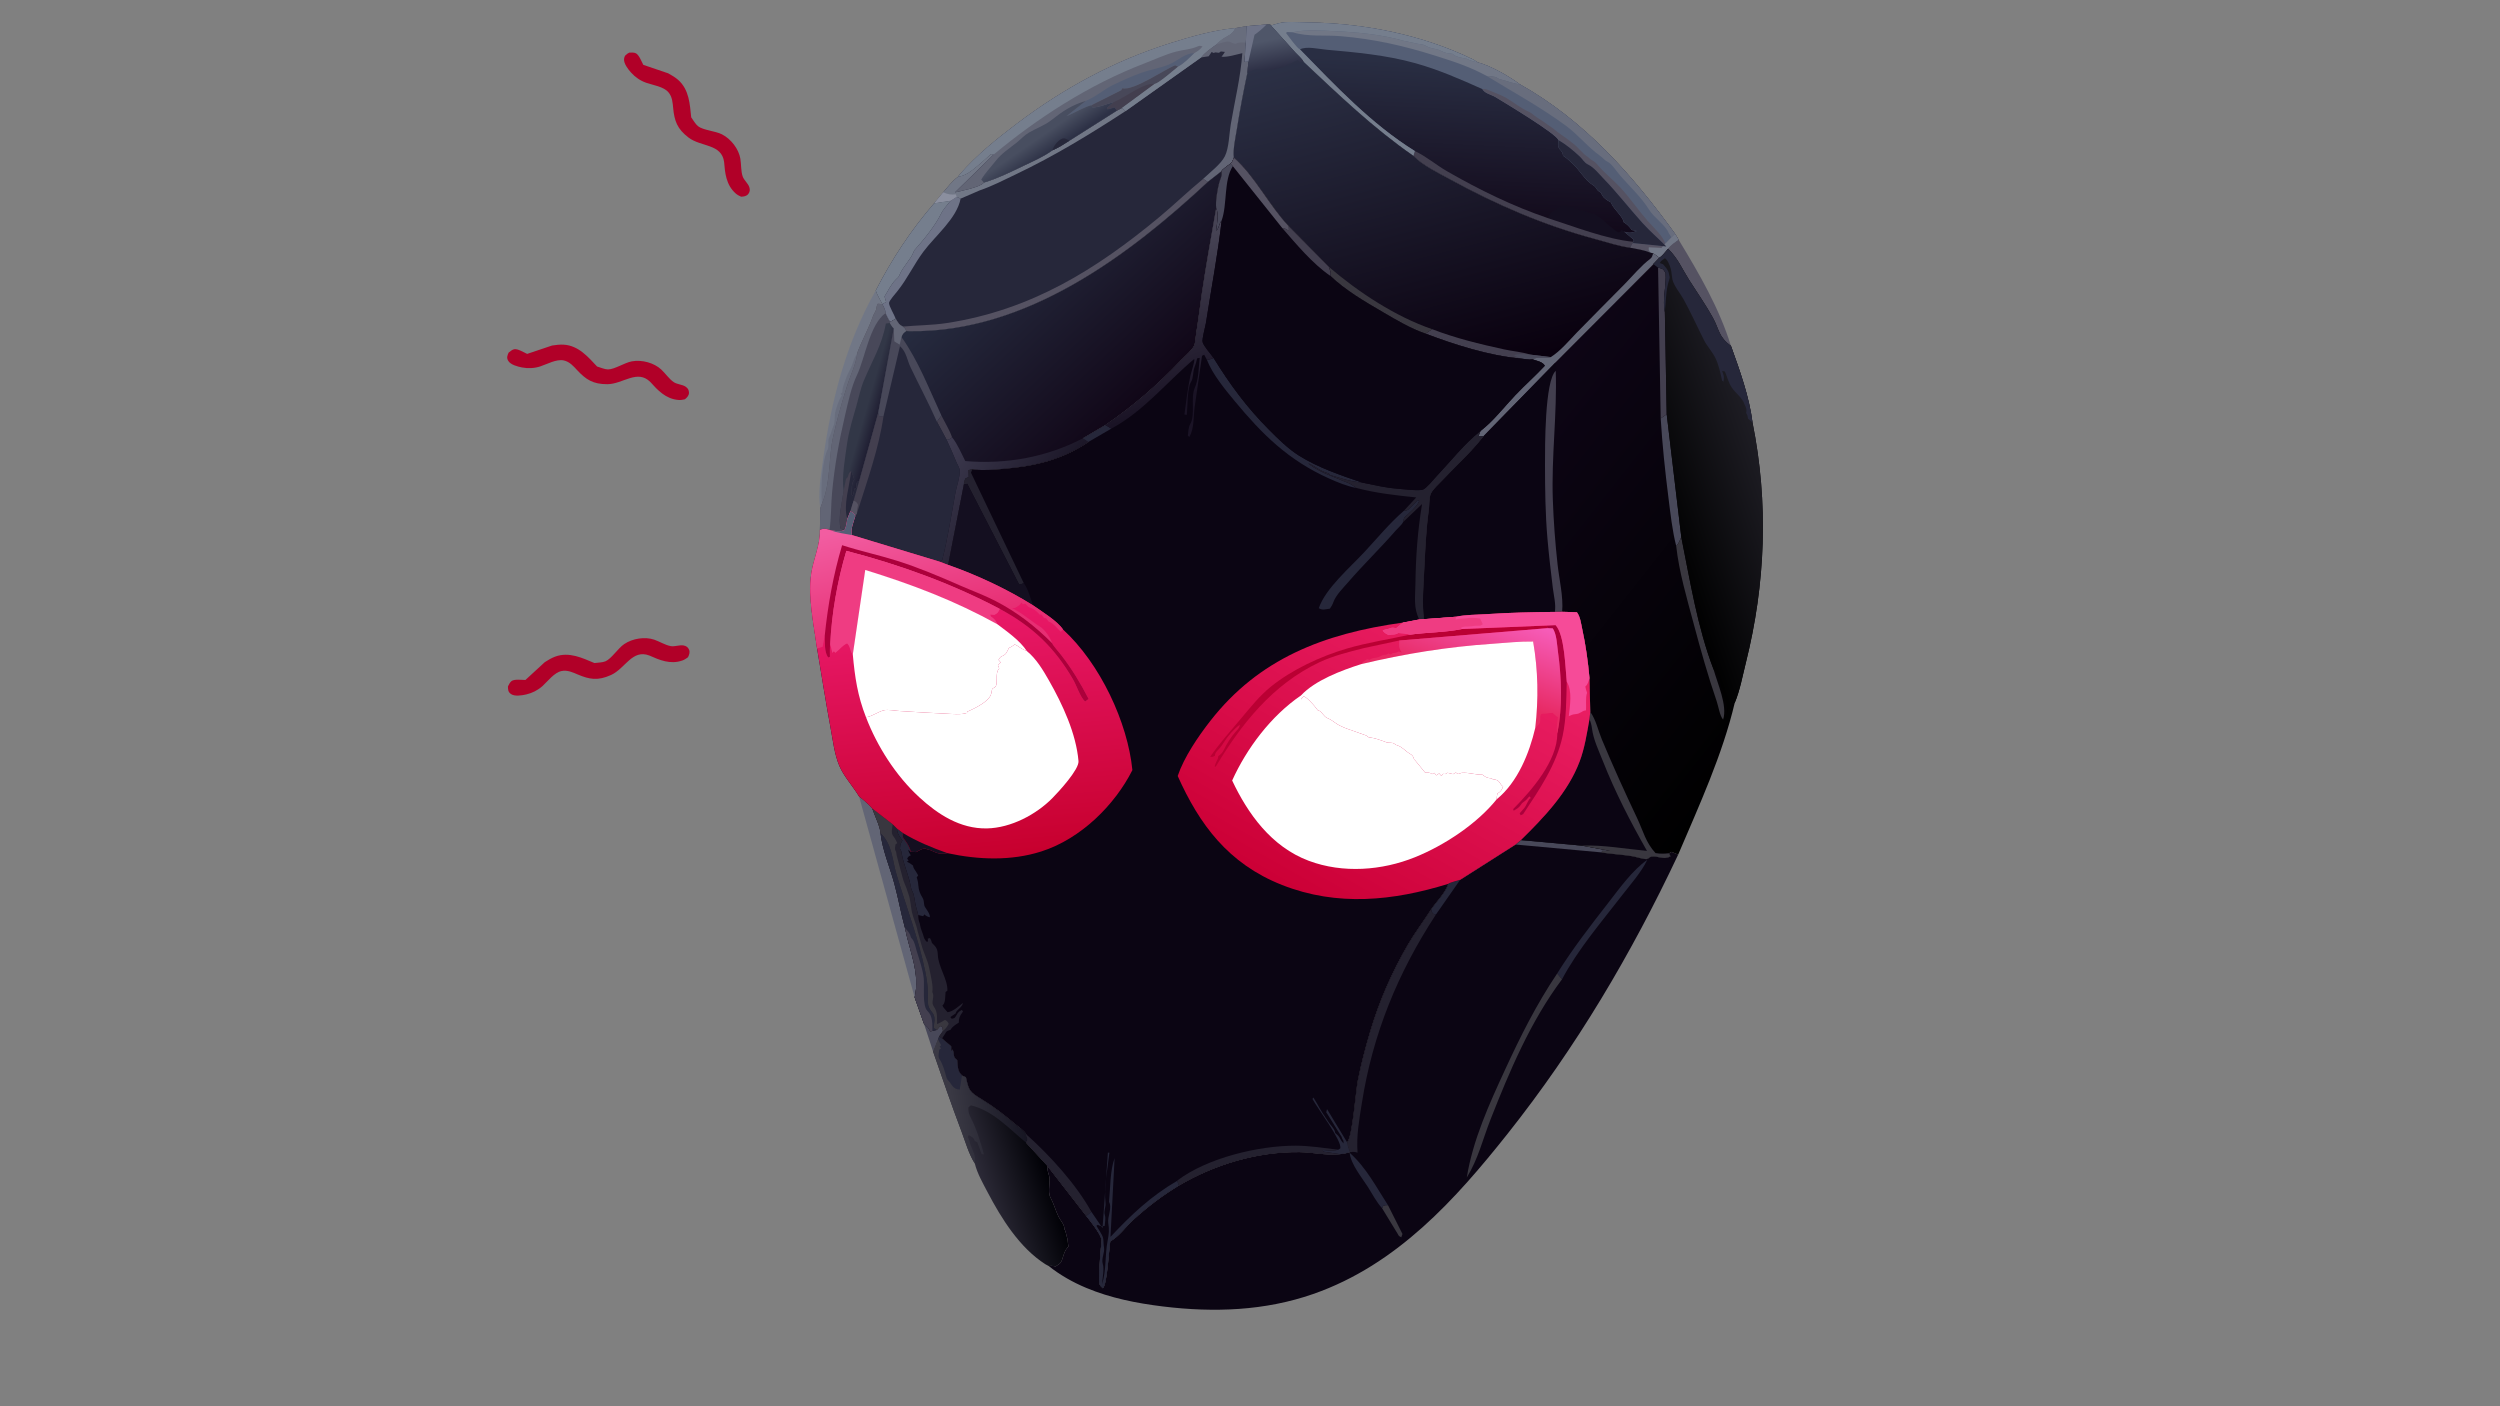 <svg width="1920" height="1080" viewBox="0 0 1920 1080" fill="none" xmlns="http://www.w3.org/2000/svg">
<rect x="0" y="0" width="1920" height="1080" fill="#808080" stroke="none"/>
<g clip-path="url(#clip0_14_4002)">
<path d="M719.515 791L722.072 788.049L723.748 788.718L724.144 791.799L721.244 795.918L720.309 798.032L716.597 807.572L709.581 786.156C711.454 788.058 713.747 789.605 714.276 792.151L716.071 791.816L719.515 791Z" fill="#484859"/>
<path d="M1289.15 184.069C1305.02 210.272 1320.42 236.652 1329.36 265.643C1319.71 258.631 1320.46 253.055 1315.39 243.859C1309.99 234.051 1303.28 224.582 1297.27 215.055C1291.55 205.998 1289.01 199.068 1281.13 191.025C1282.84 188.265 1286.51 186.082 1289.15 184.069Z" fill="#555262"/>
<path d="M629.973 390.295C628.021 379.501 630.477 364.617 631.986 353.746C638.305 308.247 649.513 263.836 672.553 223.123C673.848 226.912 675.83 229.989 677.659 233.541L674.14 233.261C673.402 234.587 673.215 235.225 673.043 236.734C672.796 238.933 671.151 240.755 670.387 242.939C667.038 252.498 662.043 261.269 658.477 270.702C657.395 279.962 653.322 287.506 650.566 296.263C646.57 308.964 642.685 322.447 639.827 335.43C636.198 351.921 638.018 370.914 631.229 386.731L629.973 390.295Z" fill="#717786"/>
<path d="M631.229 386.731C630.285 376.131 631.118 354.152 635.71 345.016C636.838 342.778 635.553 338.507 636.681 336.266C638.3 333.049 638.77 329.918 640.265 326.642C641.147 324.716 640.978 320.213 641.222 317.984C641.578 314.768 644.495 306.083 646.588 303.745L645.472 302.43L646.843 301.415C646.999 299.662 647.118 298.129 647.677 296.445L649.136 292.218C650.217 288.86 651.771 285.824 653.355 282.657C654.105 281.157 654.629 279.735 655.133 278.135C655.969 275.464 657.148 273.174 658.477 270.702C657.395 279.962 653.322 287.506 650.566 296.263C646.57 308.964 642.685 322.447 639.827 335.43C636.199 351.921 638.018 370.914 631.229 386.731Z" fill="#686D7D"/>
<path d="M659.762 611.691C663.502 614.625 666.903 617.379 669.93 620.999C671.818 626.662 675.77 634.179 676.26 639.906C677.512 652.393 683.593 666.496 686.941 678.959C689.938 690.112 691.939 701.437 694.991 712.594C698.6 730.825 706.779 747.516 702.452 766.011L659.762 611.691Z" fill="#626575"/>
<path d="M658.477 270.702C662.043 261.269 667.039 252.498 670.387 242.939C671.151 240.755 672.796 238.933 673.043 236.734C673.215 235.225 673.402 234.587 674.14 233.261L677.659 233.54C678.697 235.78 680.201 238.055 680.086 240.497C681.214 242.75 682.186 245.239 683.827 247.209L683.335 248.046C684.122 249.15 685.302 251.407 686.423 252.116L674.467 317.136L659.825 369.677L655.551 384.561L653.098 392.69L650.738 398.568C650.22 401.425 649.946 404.436 648.615 407.05C645.122 408.7 641.783 407.815 638.059 407.262L637.047 407.016C633.464 405.977 633.291 405.651 629.672 407L629.973 390.295L631.229 386.731C638.018 370.914 636.199 351.921 639.827 335.43C642.685 322.447 646.57 308.964 650.566 296.263C653.322 287.506 657.395 279.962 658.477 270.702Z" fill="#484859"/>
<path d="M658.477 270.702C662.043 261.269 667.039 252.498 670.387 242.939C671.151 240.755 672.796 238.933 673.043 236.734C673.215 235.225 673.402 234.587 674.14 233.261L677.659 233.54C678.697 235.78 680.201 238.055 680.086 240.497C668.025 248.9 664.271 275.249 658.239 287.905C653.673 297.482 651.406 308.763 649.004 318.99C644.404 338.549 640.879 358.282 639.026 378.281C638.142 387.786 638.48 397.61 637.047 407.016C633.464 405.977 633.291 405.651 629.672 407L629.973 390.295L631.229 386.731C638.018 370.914 636.199 351.921 639.827 335.43C642.685 322.447 646.57 308.964 650.566 296.263C653.322 287.506 657.395 279.962 658.477 270.702Z" fill="#626575"/>
<path d="M647.886 376.958C646.43 365.621 648.938 352.352 650.484 341.168C651.897 330.941 654.973 321.376 657.776 311.471C659.586 305.08 660.91 298.313 663.494 292.173C669.912 276.917 677.353 264.989 680.347 248.504L683.334 248.046C684.122 249.149 685.302 251.407 686.423 252.116L674.466 317.136L659.824 369.677L655.551 384.561L653.098 392.69L650.738 398.568C650.22 401.425 649.946 404.436 648.615 407.05L645.713 406.158C643.285 398.519 646.9 385.133 647.886 376.958Z" fill="url(#paint0_linear_14_4002)"/>
<path d="M647.886 376.959L649.744 367.774C652.368 365.793 650.579 363.991 653.683 361.722C654.583 363.976 655.527 366.118 656.041 368.475C653.573 371.297 654.291 376.373 654.088 380.044L654.997 380.726L656.252 375.268L657.909 374.565C657.779 372.621 657.211 371.596 658.465 369.985L659.824 369.677L655.551 384.561L653.098 392.69L650.738 398.568C650.22 401.425 649.946 404.436 648.614 407.05L645.713 406.159C643.285 398.519 646.9 385.133 647.886 376.959Z" fill="#433F4F"/>
<path d="M653.683 361.722C654.583 363.976 655.527 366.118 656.041 368.475C653.573 371.297 654.291 376.373 654.088 380.044L654.997 380.726L656.252 375.268L657.908 374.565C657.779 372.621 657.211 371.596 658.465 369.985L659.824 369.678L655.551 384.561L653.098 392.69L650.738 398.568C647.359 388.076 652.666 372.684 653.683 361.722Z" fill="#26273A"/>
<path d="M721.243 795.918L723.521 797.601L730.534 803.605L730.479 807.144L731.549 806.086C733.501 809.555 731.09 811.317 735.113 814.137L735.54 818.568C735.891 821.907 736.339 823.469 738.844 825.999L741.818 827.3C744.155 837.635 744.374 838.432 754.078 844.343C763.417 850.034 771.401 856.364 779.684 863.319C781.966 865.233 786.671 868.48 788.012 871.025L788.319 872.411L789.121 875.229L787.974 877.498L804.134 895.062C804.402 897.404 804.58 899.607 805.373 901.856C807.433 907.701 804.013 914.646 806.862 919.885C809.327 924.416 810.687 929.722 812.982 934.403C814.529 937.559 817.307 940.119 817.476 943.658C817.608 946.438 817.276 942.389 818.347 945.912C818.957 947.927 819.207 949.838 819.894 951.976L820.212 954.964L820.572 957.361L819.946 957.993C818.151 959.992 817.389 962.134 816.605 964.588C815.073 969.397 815.13 970.037 810.649 972.654L809.423 972.368C807.892 972.068 806.996 972.133 805.498 972.371L802.833 970.922C782.991 958.282 768.949 935.569 758.599 915.865C754.901 908.829 750.511 901.18 748.649 893.554C744.047 886.353 741.409 876.831 738.429 868.946C730.741 848.61 723.71 828.078 716.597 807.572L720.309 798.032L721.243 795.918Z" fill="url(#paint1_linear_14_4002)"/>
<path d="M721.243 795.918L723.521 797.601L730.534 803.605L730.479 807.144L731.549 806.086C733.501 809.555 731.09 811.317 735.113 814.137L735.54 818.568C735.891 821.907 736.339 823.469 738.844 825.999L741.818 827.3C744.155 837.635 744.374 838.432 754.078 844.343C763.417 850.034 771.401 856.364 779.684 863.319C781.966 865.233 786.671 868.48 788.012 871.025L788.319 872.411L789.121 875.229L787.974 877.498C774.902 866.836 762.952 853.123 745.629 848.899L743.735 850.462C743.596 853.991 744.089 855.682 745.759 858.836C749.791 866.452 753.515 878.252 755.641 886.562L753.929 886.375L750.487 877.151L748.664 876.363C747.726 873.566 746.625 873.367 744.084 871.73L743.261 873.422L743.758 874.264C744.448 875.487 744.67 876.466 744.922 877.795C745.303 879.815 746.61 881.745 747.195 883.868L747.963 885.686C749.14 888.445 748.887 890.697 748.649 893.554C744.047 886.353 741.409 876.831 738.429 868.946C730.741 848.61 723.71 828.078 716.597 807.572L720.309 798.032L721.243 795.918Z" fill="url(#paint2_linear_14_4002)"/>
<path d="M721.243 795.918L723.521 797.602L730.534 803.605L730.479 807.144L731.549 806.087C733.501 809.555 731.09 811.318 735.113 814.137L735.54 818.568C735.891 821.907 736.339 823.469 738.844 825.999L737.103 836.754L735.217 836.548C733.151 836.05 731.897 834.69 730.788 833.122L729.457 831.207C727.938 829.437 727.255 829.16 726.683 826.854C725.818 823.362 723.885 816.804 721.782 813.853C720.116 811.518 721.055 808.921 721.353 806.139L722.739 805.11L721.619 803.822L722.739 802.752L720.309 798.032L721.243 795.918Z" fill="#26273A"/>
<path d="M976.079 19.599L981.605 18.008C988.037 16.158 997.348 17.18 1004.12 17.247C1047.18 17.685 1092.62 26.834 1131.24 45.646L1135.07 47.944C1145.12 50.638 1158.89 58.565 1167.09 64.644C1217.28 92.784 1254.09 135.005 1286.38 179.473L1289.15 184.069C1286.51 186.081 1282.84 188.265 1281.13 191.024C1279.12 193.274 1276.96 196.374 1274.37 198.015C1272.88 196.698 1271.31 195.663 1269.65 194.551L1267.55 194.059C1262.6 192.025 1257.33 191.246 1252.07 190.25C1243.32 189.184 1234.42 186.102 1225.88 183.824C1185.79 173.122 1149.31 157.286 1113.42 137.611C1104.3 132.609 1092.63 127.028 1085.5 119.69C1054.39 98.131 1028.31 72.94 1001.11 47.452C1000.38 45.507 996.512 42.187 994.993 40.508C988.692 33.538 982.391 26.561 976.079 19.599Z" fill="url(#paint3_linear_14_4002)"/>
<path d="M1188.8 167.518C1190.47 162.299 1195.44 160.542 1200.05 157.907C1204.99 158.333 1206.82 158.563 1211.2 160.721C1213.21 161.714 1215.84 161.67 1218 162.655C1219.95 163.545 1222.08 163.745 1224.2 164.076L1224.85 164.616C1226.31 165.745 1225.72 165.273 1227.58 166.312C1230.96 168.204 1233.48 171.681 1236.78 174.005C1239.18 175.696 1240.02 177.237 1242.96 178.513C1244.83 177.893 1244.08 178.457 1245.08 176.682L1247.24 177.484L1247.39 177.941L1254.76 184.143L1254.41 185.712C1232.78 183.465 1209.36 174.087 1188.8 167.518Z" fill="#140F20"/>
<path d="M1086.56 115.983C1095.3 120.059 1102.93 126.686 1111.3 131.503C1135.81 145.609 1161.77 158.366 1188.8 167.518C1209.36 174.087 1232.78 183.465 1254.41 185.712L1254.02 186.665L1252.07 190.25C1243.32 189.184 1234.42 186.102 1225.88 183.825C1185.79 173.122 1149.31 157.286 1113.42 137.612C1104.3 132.609 1092.63 127.029 1085.5 119.69L1086.56 115.983Z" fill="#433F4F"/>
<path d="M976.079 19.599L981.605 18.008C988.037 16.158 997.348 17.18 1004.12 17.247C1047.18 17.685 1092.62 26.834 1131.24 45.646L1135.07 47.944C1145.12 50.638 1158.89 58.565 1167.09 64.644C1217.28 92.784 1254.09 135.005 1286.38 179.473L1289.15 184.069C1286.51 186.081 1282.84 188.265 1281.13 191.024C1279.12 193.274 1276.96 196.374 1274.37 198.015C1272.88 196.698 1271.31 195.663 1269.65 194.551L1267.55 194.059C1262.6 192.025 1257.33 191.246 1252.07 190.25L1254.02 186.665L1254.41 185.712L1254.76 184.143L1247.39 177.941C1251.65 179.189 1252.8 178.916 1257.08 177.405L1253.34 176.69C1251.81 174.813 1250.36 172.882 1248.27 171.5L1247.01 170.694C1246.69 166.764 1239.64 160.811 1237.8 156.786L1237.22 155.467L1234.67 154.004C1232.3 152.486 1230.37 150.75 1229.76 148.17C1228.31 147.211 1227.07 146.605 1226.23 145.12C1225.53 143.891 1224.7 142.942 1223.41 142.161C1216.96 138.236 1213.25 130.52 1207.58 125.497C1205.65 123.784 1203.88 121.964 1201.74 120.479L1200.44 119.594C1200.02 115.483 1197.9 115.767 1196.81 112.701C1196.43 111.639 1196.91 108.832 1196.94 107.6C1194.95 102.419 1155.99 79.112 1148.74 74.677C1145.21 72.516 1140.48 71.911 1138.48 68.427C1121.6 60.863 1104.85 53.51 1086.89 48.504C1064.63 42.296 1041.43 40.204 1018.43 38.151C1012.61 37.632 1003.51 35.311 998.338 37.915C1025.07 65.326 1053.24 95.336 1086.56 115.983L1085.5 119.69C1054.39 98.131 1028.31 72.94 1001.11 47.452C1000.38 45.507 996.512 42.187 994.993 40.508C988.692 33.538 982.391 26.561 976.079 19.599Z" fill="#545E75"/>
<path d="M992.714 24.762C1003.83 22.486 1013.91 23.465 1025.16 23.956C1042.5 24.713 1061.13 26.498 1077.79 31.29L1086.61 33.164C1088.16 33.59 1089.36 33.749 1090.94 33.931C1093.21 34.188 1093.79 34.603 1095.76 35.615C1097.81 36.67 1100.41 37.313 1102.69 37.702C1104.54 38.016 1105.22 38.356 1106.82 39.184C1109.87 40.756 1112.06 41.083 1115.49 41.314L1116.22 41.943C1118.48 43.703 1121.86 44.254 1124.65 44.798C1126.96 45.247 1126.03 44.982 1127.98 45.882C1130.29 46.941 1132.59 47.4 1135.07 47.944C1145.12 50.638 1158.89 58.565 1167.09 64.644C1162.46 64.309 1158.78 62.648 1154.37 61.486C1152.69 61.041 1151.16 60.847 1149.77 59.761C1148.25 58.578 1144.01 58.591 1141.87 58.36C1129.07 51.358 1116.5 47.249 1102.6 42.868C1077.98 35.109 1055.53 29.988 1029.68 27.788C1017.24 26.731 1004.68 28.47 992.714 24.762Z" fill="#717786"/>
<path d="M1138.48 68.427C1141.04 68.212 1142.54 68.899 1144.8 69.874C1148.65 71.54 1153.05 73.027 1156.64 75.116C1162.33 78.436 1167.96 83.137 1173.92 85.708C1175.68 86.464 1177.15 87.77 1178.63 88.919C1181.23 90.953 1184.26 92.47 1186.91 94.543C1189.17 96.302 1191.52 97.501 1193.74 99.417C1197.83 102.954 1202.6 105.62 1206.67 109.088L1208.36 110.381C1212.48 113.544 1215.18 117.759 1219.41 120.505L1220.46 121.432C1221.58 122.406 1222.24 122.825 1223.49 123.533C1225.37 124.594 1226.2 125.69 1227.53 127.263C1232.19 132.789 1239.39 138.553 1244.33 143.914C1252.03 152.254 1258.02 161.168 1265.27 169.517C1269.06 173.868 1278.06 182.04 1278.78 187.228L1283.65 182.208L1286.38 179.473L1289.14 184.069C1286.51 186.081 1282.84 188.265 1281.13 191.024C1279.12 193.274 1276.96 196.375 1274.37 198.015C1272.88 196.698 1271.31 195.663 1269.65 194.551L1267.55 194.059C1262.6 192.025 1257.33 191.246 1252.07 190.25L1254.02 186.665L1279.74 189.302C1273.74 183.207 1267.26 177.654 1261.5 171.293C1251.26 159.981 1242.21 148.163 1231.49 137.106C1228.02 133.538 1224.28 128.632 1219.74 126.405C1216.55 124.839 1215.69 122.425 1213.2 120.121C1208.16 115.454 1202.99 111.089 1196.94 107.6C1194.95 102.419 1155.99 79.112 1148.74 74.677C1145.21 72.516 1140.48 71.911 1138.48 68.427Z" fill="#555262"/>
<path d="M1286.38 179.473L1289.14 184.069C1286.51 186.081 1282.84 188.265 1281.13 191.024C1279.12 193.274 1276.96 196.374 1274.37 198.014C1272.88 196.698 1271.31 195.663 1269.65 194.551L1267.55 194.059C1266.27 192.137 1265.97 192.092 1266.31 189.916L1276.01 190.392L1278.78 187.228L1283.65 182.208L1286.38 179.473Z" fill="#717786"/>
<path d="M1196.94 107.6C1202.99 111.089 1208.16 115.454 1213.2 120.121C1215.69 122.425 1216.55 124.839 1219.74 126.405C1224.28 128.632 1228.02 133.538 1231.49 137.106C1242.21 148.163 1251.26 159.981 1261.5 171.293C1267.26 177.654 1273.74 183.207 1279.74 189.302L1254.02 186.665L1254.41 185.712L1254.76 184.143L1247.39 177.941C1251.65 179.189 1252.8 178.916 1257.08 177.405L1253.34 176.69C1251.81 174.813 1250.36 172.882 1248.27 171.5L1247.01 170.694C1246.69 166.764 1239.64 160.811 1237.8 156.786L1237.22 155.467L1234.67 154.004C1232.3 152.486 1230.37 150.75 1229.76 148.17C1228.31 147.211 1227.07 146.605 1226.23 145.12C1225.53 143.891 1224.7 142.942 1223.41 142.161C1216.96 138.236 1213.25 130.52 1207.58 125.497C1205.65 123.784 1203.88 121.964 1201.74 120.479L1200.44 119.594C1200.02 115.483 1197.9 115.767 1196.81 112.701C1196.43 111.64 1196.91 108.832 1196.94 107.6Z" fill="#26273A"/>
<path d="M1141.87 58.36C1144.01 58.59 1148.25 58.578 1149.77 59.761C1151.16 60.846 1152.69 61.041 1154.37 61.485C1158.78 62.648 1162.46 64.309 1167.09 64.644C1217.28 92.784 1254.09 135.005 1286.38 179.473L1283.65 182.208L1281.68 179.218C1279.26 172.845 1270.54 167.554 1266.49 161.035C1260.43 151.292 1251.76 143.444 1244.28 134.804C1242.07 132.249 1237.56 125.478 1234.61 124.21C1232.33 123.226 1231.02 121.18 1229.03 119.794C1219.85 113.363 1212.07 103.534 1202.74 96.664C1183.1 82.194 1162.6 71.107 1141.87 58.36Z" fill="#686D7D"/>
<path d="M976.079 19.599L981.605 18.008C988.037 16.158 997.348 17.18 1004.12 17.247C1047.18 17.685 1092.62 26.834 1131.24 45.646L1135.07 47.944C1132.59 47.4 1130.29 46.94 1127.98 45.882C1126.03 44.982 1126.96 45.247 1124.65 44.798C1121.86 44.254 1118.48 43.703 1116.22 41.943L1115.49 41.314C1112.06 41.083 1109.87 40.756 1106.82 39.184C1105.22 38.356 1104.54 38.016 1102.69 37.702C1100.41 37.313 1097.81 36.67 1095.76 35.615C1093.79 34.602 1093.21 34.188 1090.94 33.93C1089.36 33.749 1088.16 33.59 1086.61 33.164L1077.79 31.29C1061.13 26.498 1042.5 24.713 1025.16 23.956C1013.91 23.464 1003.83 22.486 992.714 24.762L988.195 24.594L987.827 25.577C989.83 27.985 995.916 36.928 998.338 37.915C1025.07 65.326 1053.24 95.336 1086.56 115.983L1085.5 119.69C1054.39 98.131 1028.31 72.94 1001.11 47.452C1000.38 45.507 996.512 42.187 994.993 40.508C988.692 33.538 982.391 26.561 976.079 19.599Z" fill="#757E8D"/>
<path d="M948.792 21.61L957.42 20.114L956.81 32.706L955.791 47.499L958.768 47.284L957.978 56.024C954.875 70.652 952.118 85.282 949.773 100.042C948.73 106.589 946.872 114.403 947.604 121.02C946.856 122.877 946.629 124.422 944.931 125.677C943.523 126.821 938.514 130.126 938.094 131.52L927.58 139.712C867.957 195.236 788.603 255.624 698.69 254.355L695.865 254.224C695.458 252.41 694.731 252.119 693.379 250.812C690.181 249.287 689.675 247.662 687.865 244.833L683.827 247.209C682.186 245.238 681.214 242.75 680.086 240.497C680.201 238.055 678.698 235.78 677.659 233.54C675.83 229.988 673.848 226.912 672.553 223.122C684.934 199.032 699.421 176.947 717.409 156.114L724.391 147.675C727.913 143.492 731.253 139.107 735.73 135.754L737.168 133.891C750.056 119.092 765.59 106.549 781.451 94.615C817.318 67.632 855.335 46.861 899.341 32.995C914.844 28.109 932.454 23.052 948.792 21.61Z" fill="#26273A"/>
<path d="M734.712 151.175L737.742 152.564C734.842 167.782 718.423 180.887 709.209 193.243C701.857 203.1 697.04 213.812 689.188 223.636C687.939 225.199 682.893 230.885 682.79 232.632C682.649 235.08 686.968 241.867 687.864 244.833L683.826 247.209C682.186 245.239 681.214 242.75 680.086 240.498C680.2 238.055 678.697 235.78 677.659 233.54L680.542 231.927L679.308 227.697C682.275 223.057 684.075 218.517 688.174 214.511C689.344 213.368 690.151 212.838 690.743 211.332C693.249 204.951 699.202 199.687 701.645 193.469C702.11 192.282 701.841 192.593 702.672 191.667C709.506 184.041 718.203 173.344 722.642 164.3C724.55 160.408 727.433 157.634 730.052 154.177L734.712 151.175Z" fill="#6E7387"/>
<path d="M861.704 82.875L864.432 85.302C837.205 103.088 809.982 119.657 780.322 133.819C771.144 138.201 762.173 142.881 752.45 146.205L737.743 152.563L734.713 151.175L730.053 154.177L717.409 156.114L724.391 147.675C727.913 143.492 731.253 139.107 735.73 135.754C743.047 134.634 748.101 129.426 753.343 125.129L761.017 118.275L763.196 118.634L733.412 147.768C737.739 146.702 753.427 143.675 755.593 140.216C766.433 136.964 775.993 132.162 786.05 127.347C793.542 123.761 801.53 120.345 808.169 115.485C812.932 113.446 817.031 110.805 821.32 108.041L857.898 84.889L861.704 82.875Z" fill="#717786"/>
<path d="M724.39 147.675C727.978 149.321 730.152 149.634 734.096 149.281L734.712 151.175L730.052 154.177L717.409 156.115L724.39 147.675Z" fill="#8B8F9F"/>
<path d="M717.409 156.115L730.052 154.177C727.433 157.635 724.55 160.408 722.642 164.3C718.204 173.344 709.506 184.041 702.673 191.667C701.842 192.594 702.11 192.282 701.645 193.469C699.202 199.687 693.249 204.951 690.743 211.332C690.152 212.838 689.344 213.368 688.174 214.511C684.075 218.517 682.275 223.057 679.308 227.697L680.542 231.927L677.659 233.541C675.83 229.989 673.848 226.912 672.553 223.123C684.934 199.032 699.421 176.947 717.409 156.115Z" fill="#757E8D"/>
<path d="M948.792 21.61L957.42 20.114L956.81 32.705L955.791 47.498L958.768 47.284L957.978 56.024C954.875 70.652 952.118 85.282 949.773 100.042C948.73 106.589 946.872 114.403 947.603 121.02C946.856 122.877 946.629 124.422 944.931 125.677C943.523 126.821 938.514 130.126 938.094 131.52L927.58 139.712L924.021 137.357C929.124 132.504 937.692 126.029 940.695 120.014C943.921 113.542 943.99 102.791 945.212 95.59C948.289 77.438 952.812 59.178 954.101 40.831C949.208 41.904 943.115 43.985 938.093 43.572C939.133 42.369 939.942 41.228 940.726 39.865L937.583 39.509L936.197 40.538L933.368 40.234L932.049 40.679L930.538 39.93L928.274 43.209L922.453 44.115C925.319 40.15 929.741 37.361 933.714 34.393C936.415 31.618 939.674 29.299 943.182 27.454C946.189 25.872 947.216 24.457 948.792 21.61Z" fill="#626575"/>
<path d="M948.791 21.61L957.42 20.114L956.81 32.706C954.116 32.652 951.309 32.203 949.031 33.708C946.347 33.405 946.076 32.579 944.131 31.994C942.05 31.368 935.826 33.631 933.714 34.393C936.414 31.618 939.674 29.299 943.182 27.455C946.188 25.872 947.216 24.457 948.791 21.61Z" fill="#686D7D"/>
<path d="M924.02 137.357L927.58 139.712C867.957 195.236 788.603 255.624 698.69 254.356L695.864 254.224C695.457 252.41 694.73 252.119 693.378 250.812C704.531 249.762 715.832 249.824 726.901 248.134C792.18 238.17 842.157 206.68 890.187 166.857C901.735 157.281 912.433 146.848 924.02 137.357Z" fill="#555262"/>
<path d="M735.73 135.754L737.168 133.891C750.056 119.093 765.59 106.549 781.451 94.616C817.318 67.633 855.335 46.861 899.341 32.995C914.844 28.109 932.454 23.052 948.792 21.61C947.216 24.457 946.189 25.872 943.182 27.455C939.675 29.299 936.415 31.618 933.714 34.393C929.741 37.361 925.319 40.151 922.453 44.116L864.432 85.302L861.704 82.875L857.898 84.889L821.32 108.041C817.031 110.806 812.932 113.446 808.169 115.485C801.53 120.345 793.542 123.761 786.05 127.347C775.993 132.162 766.433 136.964 755.593 140.217C753.427 143.676 737.739 146.702 733.412 147.769L763.196 118.634L761.017 118.275L753.343 125.129C748.101 129.426 743.047 134.634 735.73 135.754Z" fill="#626575"/>
<path d="M833.935 77.441C841.772 74.31 847.53 68.75 854.969 65.171C861.679 61.947 869.62 58.344 876.637 55.857C883.485 53.429 890.701 52.395 897.504 49.661C904.113 47.006 909.896 40.794 917.242 40.809C913.339 44.598 909.704 48.53 904.796 51.214L902.534 50.185C893.647 53.684 870.592 69.961 861.956 67.811L861.166 69.285L838.355 80.742C831.591 82.52 825.52 86.663 819.02 89.246L833.935 77.441Z" fill="#545E75"/>
<path d="M838.355 80.742L861.166 69.286L861.956 67.811C870.592 69.961 893.647 53.684 902.534 50.185L904.795 51.215C901.926 53.473 889.493 64.384 886.772 64.421L861.704 82.875L857.898 84.889L855.907 82.516L850.669 83.899L850.113 83.026L855.267 78.457C851.331 79.421 842.132 83.097 838.829 82.359L838.355 80.742Z" fill="#484859"/>
<path d="M855.267 78.456C863.591 75.213 878.427 63.303 886.772 64.421L861.704 82.875L857.898 84.889L855.907 82.515L850.668 83.899L850.113 83.026L855.267 78.456Z" fill="#433F4F"/>
<path d="M838.355 80.742L838.829 82.358C842.132 83.097 851.331 79.421 855.267 78.457L850.113 83.026L850.669 83.899L855.907 82.516L857.898 84.889L821.32 108.041C817.031 110.806 812.932 113.446 808.169 115.485C801.53 120.345 793.542 123.761 786.049 127.347C775.993 132.162 766.433 136.964 755.593 140.217L753.584 137.925C756.726 132.607 760.782 128.603 764.559 123.736C769.246 117.69 774.956 114.233 780.876 109.448C784.048 106.888 786.669 103.895 790.27 101.792C795.777 98.578 802.373 96.247 807.319 92.365C816.209 85.378 822.786 80.841 833.935 77.441L819.02 89.246C825.52 86.663 831.591 82.52 838.355 80.742Z" fill="url(#paint4_linear_14_4002)"/>
<path d="M808.169 115.485C809.177 112.286 812.205 107.913 815.752 106.511C817.883 105.669 819.426 107.106 821.32 108.041C817.031 110.805 812.932 113.446 808.169 115.485Z" fill="#26273A"/>
<path d="M735.73 135.754L737.168 133.891C750.056 119.092 765.59 106.549 781.451 94.615C817.318 67.633 855.335 46.861 899.341 32.995C914.844 28.109 932.454 23.052 948.792 21.61C947.216 24.457 946.189 25.872 943.182 27.454C939.674 29.299 936.415 31.618 933.714 34.393C929.741 37.361 925.319 40.151 922.453 44.115L864.432 85.302L861.704 82.875L886.773 64.421C889.493 64.384 901.926 53.473 904.795 51.215C909.704 48.53 913.339 44.598 917.242 40.809C919.994 39.263 921.663 38.062 923.541 35.626C921.544 35.187 921.591 34.881 919.644 35.709C913.888 38.154 909.065 38.094 903.22 39.631C895.061 41.776 886.577 45.766 878.717 48.78C836.472 64.973 796.964 90.561 763.196 118.634L761.017 118.275L753.343 125.129C748.101 129.426 743.047 134.634 735.73 135.754Z" fill="#757E8D"/>
<path d="M938.094 131.52C938.852 135.012 937.13 137.237 936.297 140.5C935.017 145.524 933.381 154.705 934.05 159.776C930.209 181.601 926.269 203.581 923.012 225.488C921.486 235.742 920.345 246.046 918.649 256.275C918.224 258.844 918.09 263.582 917.014 265.735C915.378 269.016 909.735 273.798 907.056 276.618C889.057 295.58 870.913 311.445 849.002 326.431L831.689 336.608L835.948 339.385C816.308 352.692 795.389 358.027 771.189 360.007C763.952 360.601 755.863 361.573 748.621 360.557L746.805 360.271L743.794 361.122L744.051 366.301L741.386 367.501C740.9 369.024 740.23 370.53 740.27 372.132L728.171 433.845L721.301 431.269L654.345 410.938C652.75 407.234 655.798 400.245 656.884 396.248C655.731 393.96 655.495 393.937 653.098 392.69L655.551 384.561L659.825 369.677L674.467 317.136L686.423 252.116C685.302 251.407 684.122 249.149 683.335 248.046L683.827 247.209L687.865 244.833C689.675 247.662 690.181 249.287 693.379 250.812C694.73 252.119 695.458 252.41 695.865 254.224L698.69 254.355C788.603 255.624 867.957 195.236 927.58 139.712L938.094 131.52Z" fill="url(#paint5_linear_14_4002)"/>
<path d="M722.983 319.136C725.732 324.519 729.222 330.186 731.184 335.823C729.488 337.244 729.298 337.553 727.057 337.827L719.535 323.853L722.983 319.136Z" fill="#433F4F"/>
<path d="M731.184 335.823C735.476 341.128 738.262 348.109 741.342 354.102C772.997 356.787 804.263 350.981 831.689 336.609L835.948 339.385C816.309 352.692 795.389 358.027 771.189 360.007C763.952 360.601 755.863 361.573 748.621 360.557L746.805 360.271L743.794 361.122L744.051 366.301L741.386 367.501C740.9 369.024 740.231 370.53 740.27 372.132L728.171 433.845L721.301 431.269L723.649 430.077C727.956 413.137 730.567 395.891 733.721 378.735C734.641 373.726 737.386 366.106 737.117 361.188C737.035 359.678 735.287 356.812 734.628 355.242C732.176 349.408 729.757 343.566 727.057 337.827C729.298 337.553 729.488 337.244 731.184 335.823Z" fill="url(#paint6_linear_14_4002)"/>
<path d="M687.864 244.833C689.675 247.662 690.181 249.287 693.379 250.812C694.73 252.119 695.457 252.41 695.865 254.224C693.696 255.98 693.235 256.316 692.344 258.833C705.5 277.328 713.533 298.858 722.983 319.136L719.535 323.853L727.057 337.827C729.757 343.566 732.176 349.408 734.628 355.242C735.287 356.812 737.034 359.678 737.117 361.188C737.386 366.106 734.64 373.726 733.721 378.735C730.566 395.891 727.956 413.137 723.649 430.077L721.301 431.269L654.344 410.938C652.75 407.234 655.798 400.245 656.884 396.248C655.73 393.96 655.495 393.937 653.098 392.69L655.551 384.561L659.824 369.677L674.466 317.136L686.423 252.116C685.302 251.407 684.122 249.149 683.334 248.046L683.827 247.209L687.864 244.833Z" fill="#26273A"/>
<path d="M674.466 317.136L675.356 319.869L678.533 319.559C675.004 344.422 665.67 370.305 658.113 394.302L656.884 396.248C655.73 393.96 655.495 393.937 653.098 392.69L655.551 384.561L659.824 369.677L674.466 317.136Z" fill="#433F4F"/>
<path d="M655.551 384.561C657.797 385.317 657.752 385.726 659.019 387.661C658.587 389.852 657.99 392.06 658.113 394.302L656.884 396.248C655.731 393.96 655.495 393.937 653.098 392.69L655.551 384.561Z" fill="#555262"/>
<path d="M687.864 244.833C689.675 247.662 690.181 249.287 693.378 250.812C694.73 252.119 695.457 252.41 695.864 254.224C693.695 255.98 693.235 256.316 692.344 258.833C705.5 277.328 713.533 298.858 722.983 319.136L719.535 323.853C713.279 309.743 705.967 296.037 699.305 282.091C696.571 276.366 696.187 270.351 691.177 265.838L678.533 319.559L675.356 319.869L674.466 317.136L686.422 252.116C685.301 251.407 684.122 249.149 683.334 248.046L683.826 247.209L687.864 244.833Z" fill="#484859"/>
<path d="M687.864 244.833C689.675 247.662 690.181 249.287 693.378 250.812C694.73 252.119 695.457 252.41 695.864 254.224C693.695 255.98 693.235 256.316 692.344 258.833L690.958 264.718L686.843 262.169L686.422 252.116C685.301 251.407 684.122 249.149 683.334 248.046L683.826 247.209L687.864 244.833Z" fill="#626575"/>
<path d="M972.754 18.794L975.534 18.784L976.08 19.599C982.391 26.561 988.692 33.538 994.993 40.508C996.513 42.187 1000.38 45.507 1001.11 47.452C1028.31 72.94 1054.39 98.131 1085.5 119.69C1092.63 127.028 1104.3 132.609 1113.42 137.611C1149.31 157.286 1185.79 173.122 1225.88 183.825C1234.42 186.102 1243.32 189.184 1252.07 190.25C1257.33 191.246 1262.6 192.025 1267.55 194.059L1269.65 194.551C1271.31 195.663 1272.88 196.698 1274.37 198.015L1269.87 202.713L1269.89 202.873L1194.46 278.586L1139.48 334.898L1135.54 334.838L1137.02 330.963C1146.8 323.485 1155.21 312.484 1163.59 303.639C1170.98 295.845 1179.11 288.681 1186.42 280.843C1184.56 277.749 1180.28 277.172 1176.76 275.926C1174.86 276.537 1169.48 275.45 1167.25 275.259C1143.72 273.219 1116.78 264.602 1094.89 256.279C1083.38 252.359 1072.33 245.751 1061.98 239.699C1047.95 231.505 1033.2 222.931 1021.62 211.819C1022.39 209.412 1021.28 207.225 1020.48 204.907L989.718 173.717C974.387 157.481 964.169 135.769 947.604 121.02C946.872 114.403 948.73 106.589 949.773 100.042C952.118 85.282 954.875 70.652 957.978 56.024L958.768 47.284L955.791 47.499L956.81 32.706L957.42 20.114L972.754 18.794Z" fill="url(#paint7_linear_14_4002)"/>
<path d="M1100.01 252.853C1117.91 259.753 1136.33 264.23 1155.12 268.322C1161.66 269.744 1168.95 270.304 1175.25 272.343L1191 274.244C1186.42 275.823 1180.51 273.691 1176.76 275.926C1174.86 276.537 1169.48 275.45 1167.25 275.259C1143.72 273.219 1116.78 264.602 1094.89 256.279C1096.49 254.932 1098.2 253.942 1100.01 252.853Z" fill="#433F4F"/>
<path d="M1175.25 272.343L1191 274.244C1186.42 275.823 1180.51 273.691 1176.76 275.926C1174.86 276.537 1169.48 275.45 1167.25 275.259C1165.51 274.172 1166.32 274.608 1164.23 273.64L1162.66 272.921C1166.19 271.302 1171.35 272.163 1175.25 272.343Z" fill="#484859"/>
<path d="M1020.48 204.907C1042.86 224.063 1071.33 243.038 1100.01 252.853C1098.2 253.942 1096.49 254.932 1094.89 256.279C1083.38 252.359 1072.33 245.751 1061.98 239.699C1047.95 231.505 1033.2 222.931 1021.62 211.819C1022.39 209.412 1021.28 207.225 1020.48 204.907Z" fill="#39373F"/>
<path d="M1269.65 194.551C1271.31 195.663 1272.88 196.698 1274.37 198.015L1269.87 202.713L1269.89 202.873L1194.46 278.586L1139.48 334.898L1135.54 334.838L1137.02 330.963C1146.8 323.485 1155.21 312.484 1163.59 303.639C1170.98 295.845 1179.11 288.681 1186.42 280.843C1184.56 277.749 1180.28 277.172 1176.76 275.926C1180.51 273.691 1186.42 275.824 1191 274.244C1198.45 269.616 1205.13 261.476 1211.12 255.295C1223.22 242.808 1235.58 230.56 1247.77 218.149C1254.18 211.619 1260.08 204.311 1267.47 198.697C1268.93 197.585 1269.06 196.199 1269.65 194.551Z" fill="#626575"/>
<path d="M972.754 18.794L975.534 18.784L976.08 19.599C982.391 26.561 988.692 33.538 994.993 40.508C996.513 42.187 1000.38 45.507 1001.11 47.452L998.434 47.782L996.654 45.986C995.459 46.459 994.493 46.949 993.391 47.589C991.816 48.501 990.266 49.089 988.603 49.825L987.642 50.302C984.488 51.799 979.974 53.467 976.443 53.506C973.293 53.542 975.615 53.482 973.562 53.789C969.742 54.355 965.195 51.973 962.079 53.988L957.978 56.024L958.768 47.284L955.791 47.499L956.81 32.706L957.42 20.114L972.754 18.794Z" fill="url(#paint8_linear_14_4002)"/>
<path d="M957.42 20.114L972.754 18.794C969.812 21.724 966.924 24.307 963.472 26.716L958.768 47.284L955.79 47.499L956.81 32.706L957.42 20.114Z" fill="#6E7387"/>
<path d="M1281.81 655.337L1283.81 654.239L1288.83 656.359C1253.12 732.177 1210.62 804.226 1157.76 870.82C1118.15 920.708 1073 971.336 1008.51 993.8C971.439 1006.72 932.453 1008.16 893.202 1003.37C872.906 1000.89 852.924 996.941 834.117 989.049C823.82 984.727 814.096 979.212 805.498 972.371C806.996 972.133 807.892 972.068 809.422 972.368L810.648 972.653C815.13 970.037 815.073 969.396 816.605 964.588C817.388 962.134 818.15 959.992 819.946 957.993L820.572 957.361L820.212 954.964L819.894 951.976C819.206 949.838 818.956 947.926 818.346 945.912C817.276 942.389 817.608 946.438 817.476 943.658C817.306 940.118 814.529 937.559 812.982 934.403C810.687 929.722 809.326 924.416 806.862 919.885C804.012 914.646 807.433 907.7 805.373 901.856C804.58 899.607 804.401 897.404 804.133 895.062L834.261 933.818C837.509 937.975 844.4 946.577 845.858 951.405C846.369 953.104 845.517 957.199 845.401 959.215C844.948 967.008 843.905 975.08 844.104 982.874C844.195 986.417 844.239 986.85 846.975 989.378C850.324 986.777 851.727 958.932 852.678 953.399C859.95 949.152 864.326 942.281 870.377 936.784C881.111 927.028 892.781 918.093 905.383 910.495C932.568 894.456 965.182 884.452 997.963 884.8C1007.91 884.908 1018.1 887.382 1027.98 886.48L1028.97 886.373C1031.71 886.248 1034.16 885.543 1036.77 884.847C1035.73 882.279 1034.96 880.051 1034.61 877.333C1038.8 872.798 1041.05 838.781 1042.88 829.56C1045.36 817.05 1048.62 804.682 1052.25 792.436C1059.24 768.887 1068.96 746.549 1081.5 725.139C1086.88 715.948 1093.38 707.38 1099.14 698.39C1103.15 692.355 1110.24 685.57 1112.26 678.792C1112.97 677.87 1119.83 676.193 1121.4 675.679L1163.95 648.606L1168.06 645.173L1214.93 649.436L1236.78 653.483L1230.52 653.507L1230.08 654.67L1230.31 654.758C1238 655.911 1245.78 656.301 1253.49 657.534C1256.41 658.002 1262.07 659.926 1264.71 659.765C1265.65 659.71 1267.11 658.059 1268.1 657.907C1273.69 657.039 1277.3 660.756 1282.89 657.654L1281.81 655.337Z" fill="#0B0513"/>
<path d="M1061.43 927.921L1062.29 926.162C1063.9 925.531 1064.31 925.528 1065.99 925.607L1077.09 947.692L1076.19 950.258C1074.56 949.351 1074.38 949.549 1073.57 947.844L1061.43 927.921Z" fill="#39373F"/>
<path d="M1121.4 675.68L1102.8 702.35L1100.77 701.83C1099.35 700.433 1099.54 700.182 1099.14 698.39C1103.15 692.355 1110.24 685.57 1112.26 678.792C1112.97 677.87 1119.83 676.193 1121.4 675.68Z" fill="#26273A"/>
<path d="M1061.43 927.921C1057.19 923.32 1053.87 916.813 1050.53 911.586C1045.65 903.953 1037.48 894.211 1036.53 885.328C1049.22 896.573 1057.03 911.78 1065.99 925.606C1064.31 925.528 1063.9 925.531 1062.29 926.162L1061.43 927.921Z" fill="#26273A"/>
<path d="M1163.95 648.606L1168.06 645.173L1214.93 649.436L1236.78 653.483L1230.52 653.507L1230.08 654.67L1163.95 648.606Z" fill="#484859"/>
<path d="M1195.88 747.675C1207.63 728.783 1221.4 711.005 1235.15 693.359C1243.68 682.408 1253.55 668.475 1265.16 660.285C1260.42 670.096 1252.75 678.52 1246.05 687.208C1230.1 707.898 1211.74 729.221 1199.64 752.093L1195.88 747.675Z" fill="#26273A"/>
<path d="M1195.88 747.675L1199.64 752.093C1175.41 784.392 1159.26 822.822 1144.75 859.709C1138.66 875.186 1135.38 889.867 1126.48 904.372C1131.12 875.574 1143.64 848.077 1155.85 821.615C1167.76 795.8 1179.84 771.588 1195.88 747.675Z" fill="#39373F"/>
<path d="M1099.14 698.39C1099.54 700.182 1099.35 700.433 1100.78 701.83L1102.8 702.35C1073.33 747.397 1054.22 794.394 1045.95 846.914C1043.91 859.842 1041.61 872.085 1042.61 885.254L1041.39 884.912C1039.66 884.515 1038.49 884.638 1036.77 884.848C1035.73 882.279 1034.96 880.051 1034.61 877.333C1038.8 872.798 1041.05 838.781 1042.88 829.56C1045.36 817.05 1048.62 804.682 1052.25 792.436C1059.24 768.887 1068.96 746.549 1081.5 725.139C1086.88 715.948 1093.38 707.38 1099.14 698.39Z" fill="#24212F"/>
<path d="M1281.13 191.024C1289.01 199.068 1291.55 205.997 1297.27 215.055C1303.28 224.582 1309.99 234.051 1315.39 243.858C1320.46 253.055 1319.71 258.631 1329.36 265.643C1336.17 284.568 1343.44 304.711 1345.94 324.554C1358.36 385.995 1355.98 448.452 1340.84 508.895C1338.29 519.064 1336.33 530.143 1332.26 539.846C1322.84 579.718 1304.95 618.601 1288.83 656.36L1283.81 654.239L1281.81 655.337L1282.89 657.654C1277.3 660.756 1273.69 657.039 1268.1 657.907C1267.11 658.059 1265.65 659.71 1264.71 659.765C1262.07 659.926 1256.41 658.002 1253.49 657.534C1245.78 656.301 1238 655.911 1230.31 654.758L1230.08 654.67L1230.52 653.507L1236.78 653.483L1214.93 649.436L1168.06 645.173C1186.12 627.52 1204.16 608.508 1213.09 585.065C1217.05 574.641 1218.78 563.226 1220.72 552.326L1221.31 546.687L1220.73 520.794C1219.56 508.031 1217.87 495.608 1215.11 483.019C1214.19 478.806 1213.68 473.765 1211.04 470.187L1199.72 469.876L1194.14 469.947C1176.53 470.082 1159.1 470.515 1141.56 471.668C1134 472.166 1125.45 472.058 1118.1 473.667L1093.58 475.522C1092.1 463.206 1093.2 450.378 1093.83 438.057C1094.61 422.565 1095.21 407.097 1097.34 391.726C1097.83 388.216 1097.57 382.994 1098.66 379.731C1099.79 376.328 1105.84 370.936 1108.38 368.236C1118.29 357.707 1129.72 347.321 1138.58 336.059L1139.48 334.898L1194.46 278.586L1269.89 202.873L1269.87 202.713L1274.37 198.015C1276.96 196.375 1279.12 193.274 1281.13 191.024Z" fill="url(#paint9_linear_14_4002)"/>
<path d="M1280.02 318.128L1291.22 412.472C1290.16 414.762 1289.28 417.556 1287.32 419.301C1284.24 407.205 1282.89 394.237 1281.33 381.916C1278.77 361.691 1276.66 341.657 1275.42 321.338L1280.02 318.128Z" fill="#484859"/>
<path d="M1273.4 205.525C1277.48 206.517 1277.17 206.49 1279.22 209.612C1279.94 219.303 1276.5 230.47 1278.61 239.697L1280.02 318.128L1275.42 321.338L1273.4 205.525Z" fill="#433F4F"/>
<path d="M1291.22 412.472C1298.01 446.077 1303.59 481.682 1315.99 513.981C1318.93 524.711 1326.88 541.999 1323.34 552.642C1320.78 549.744 1319.76 542.518 1318.48 538.782C1311.72 519.097 1306.12 499.158 1300.77 479.133C1295.57 459.603 1289.51 439.319 1287.32 419.301C1289.28 417.556 1290.16 414.762 1291.22 412.472Z" fill="#39373F"/>
<path d="M1221.31 546.687C1225.73 552.875 1227.33 560.967 1230.21 567.898C1238.77 588.471 1247.85 608.39 1257.41 628.597C1261.88 638.071 1263.93 647.167 1271.46 655.213C1275.15 655.819 1278.11 655.723 1281.81 655.337L1282.89 657.654C1277.3 660.756 1273.69 657.039 1268.1 657.907C1267.11 658.059 1265.65 659.71 1264.71 659.765C1262.07 659.926 1256.41 658.002 1253.49 657.534C1245.78 656.301 1238 655.911 1230.31 654.758L1230.08 654.67L1230.52 653.507L1236.78 653.483L1214.93 649.436L1168.06 645.173C1186.12 627.52 1204.16 608.508 1213.09 585.066C1217.05 574.641 1218.78 563.226 1220.72 552.326L1221.31 546.687Z" fill="#0B0513"/>
<path d="M1221.31 546.687C1225.73 552.875 1227.33 560.967 1230.21 567.898C1238.77 588.471 1247.85 608.389 1257.41 628.597C1261.88 638.071 1263.93 647.166 1271.45 655.213C1275.15 655.819 1278.1 655.723 1281.81 655.337L1282.89 657.654C1277.3 660.756 1273.69 657.039 1268.1 657.907C1267.11 658.059 1265.65 659.71 1264.71 659.765C1262.07 659.926 1256.41 658.002 1253.49 657.534C1245.78 656.301 1238 655.911 1230.31 654.758L1230.08 654.67L1230.52 653.507L1236.78 653.483L1214.93 649.436C1230.82 648.721 1248.9 652.044 1264.89 653.486C1252.08 630.991 1240.45 608.401 1231.01 584.521C1227.87 576.571 1223.73 568.016 1222.66 559.61C1222.31 556.939 1221.8 554.835 1220.72 552.326L1221.31 546.687Z" fill="#39373F"/>
<path d="M1139.48 334.898L1194.46 278.586C1195.25 281.265 1196.07 282.259 1194.8 284.803C1195.94 317.79 1191.38 350.664 1192.57 383.865C1193.17 400.511 1194.38 417.003 1196.22 433.586C1197.52 445.306 1200.73 458.218 1199.72 469.875L1194.14 469.946C1176.53 470.082 1159.1 470.515 1141.56 471.668C1134 472.166 1125.45 472.058 1118.1 473.667L1093.58 475.521C1092.1 463.206 1093.2 450.378 1093.83 438.057C1094.61 422.565 1095.21 407.097 1097.34 391.726C1097.83 388.216 1097.57 382.994 1098.66 379.731C1099.79 376.328 1105.84 370.935 1108.38 368.236C1118.29 357.707 1129.72 347.321 1138.58 336.058L1139.48 334.898Z" fill="#0B0513"/>
<path d="M1194.14 469.947C1195.07 464.064 1193.28 457.397 1192.56 451.494C1191.03 438.898 1189.53 426.241 1188.44 413.615C1186.81 394.751 1186.59 375.869 1186.56 356.976C1186.55 343.154 1186.35 292.538 1194.8 284.804C1195.94 317.79 1191.38 350.664 1192.57 383.865C1193.17 400.511 1194.38 417.003 1196.22 433.586C1197.52 445.306 1200.73 458.219 1199.72 469.876L1194.14 469.947Z" fill="#433F4F"/>
<path d="M1281.13 191.024C1289.01 199.068 1291.55 205.998 1297.27 215.055C1303.28 224.582 1309.99 234.051 1315.39 243.858C1320.46 253.055 1319.71 258.631 1329.36 265.643C1336.17 284.568 1343.44 304.711 1345.94 324.554C1358.36 385.995 1355.98 448.452 1340.84 508.895C1338.29 519.064 1336.33 530.143 1332.26 539.846L1329.83 539.438C1329.52 541.11 1329.46 542.659 1328.26 543.998C1327.03 545.361 1327.07 547.413 1326.75 549.216C1326.06 544.624 1326.79 540.984 1324.62 536.591C1323.24 533.81 1323.71 530.782 1322.36 528.384C1321.7 527.204 1321.86 527.785 1321.63 526.583C1320.7 521.559 1319.48 518.05 1315.99 513.981C1303.59 481.682 1298.01 446.077 1291.22 412.472L1280.02 318.128L1278.61 239.697C1276.5 230.47 1279.94 219.303 1279.22 209.612C1277.17 206.49 1277.48 206.517 1273.4 205.525L1269.89 202.873L1269.87 202.713L1274.37 198.015C1276.96 196.375 1279.12 193.274 1281.13 191.024Z" fill="url(#paint10_linear_14_4002)"/>
<path d="M1281.13 191.024C1289.01 199.068 1291.55 205.998 1297.27 215.055C1303.28 224.582 1309.99 234.051 1315.39 243.858C1320.46 253.055 1319.71 258.631 1329.36 265.643C1336.17 284.568 1343.44 304.711 1345.94 324.554L1342.45 321.504C1342.31 320.172 1342.22 319.234 1341.53 318.018L1341.02 317.225C1341.43 315.265 1341.44 314.227 1340.63 312.387L1339.83 310.603C1338.41 305.673 1332.65 301.815 1329.78 297.313C1327.6 293.883 1326.31 289.118 1324.78 285.364L1322.61 284.836L1323.33 286.98C1324.24 289.332 1323.96 290.773 1323.6 293.185L1322.57 292.211C1321.33 286.568 1319.93 279.908 1317.31 274.696C1314.92 269.939 1311.06 265.938 1308.64 261.156C1303.33 250.658 1298.56 239.908 1292.83 229.591C1290.31 225.064 1285.47 219.422 1284.4 214.549L1284.28 213.697C1283.8 211.331 1283.79 208.809 1283.17 206.506C1282.52 204.1 1280.79 199.412 1278.64 198.338C1277.08 199.498 1275.43 200.263 1274.74 202.044L1277.19 202.913C1279.26 205.396 1281.16 207.128 1281.78 210.297L1281.98 211.388C1282.42 213.154 1282.47 213.257 1281.85 215.106C1279.37 222.466 1279.45 231.938 1278.61 239.697C1276.5 230.47 1279.94 219.303 1279.22 209.612C1277.17 206.49 1277.48 206.517 1273.4 205.525L1269.89 202.873L1269.87 202.713L1274.37 198.015C1276.96 196.375 1279.12 193.274 1281.13 191.024Z" fill="#26273A"/>
<path d="M947.603 121.02C964.169 135.769 974.387 157.481 989.718 173.717L1020.48 204.907C1021.28 207.225 1022.39 209.412 1021.62 211.819C1033.2 222.931 1047.95 231.505 1061.98 239.699C1072.33 245.751 1083.38 252.359 1094.89 256.279C1116.78 264.602 1143.72 273.219 1167.25 275.259C1169.48 275.45 1174.86 276.537 1176.76 275.926C1180.28 277.172 1184.56 277.749 1186.42 280.843C1179.11 288.681 1170.98 295.844 1163.59 303.639C1155.21 312.484 1146.8 323.485 1137.02 330.963L1135.54 334.838L1139.48 334.898L1138.58 336.059C1129.72 347.321 1118.29 357.707 1108.38 368.236C1105.84 370.935 1099.79 376.328 1098.66 379.731C1097.57 382.994 1097.83 388.216 1097.34 391.726C1095.21 407.097 1094.61 422.565 1093.83 438.057C1093.2 450.378 1092.1 463.206 1093.58 475.521L1118.1 473.667C1125.45 472.058 1134 472.166 1141.56 471.668C1159.1 470.515 1176.53 470.082 1194.14 469.947L1199.72 469.875L1211.04 470.187C1213.68 473.765 1214.19 478.806 1215.11 483.019C1217.87 495.608 1219.56 508.031 1220.73 520.794L1221.31 546.686L1220.72 552.326C1218.78 563.226 1217.05 574.641 1213.09 585.065C1204.16 608.508 1186.12 627.52 1168.06 645.173L1163.95 648.606L1121.4 675.679C1119.83 676.193 1112.97 677.87 1112.26 678.792C1110.24 685.57 1103.15 692.355 1099.14 698.39C1093.38 707.38 1086.88 715.948 1081.5 725.139C1068.96 746.549 1059.24 768.887 1052.25 792.436C1048.62 804.682 1045.36 817.05 1042.88 829.56C1041.05 838.781 1038.8 872.798 1034.61 877.333C1034.96 880.051 1035.73 882.279 1036.77 884.847C1034.16 885.543 1031.71 886.248 1028.97 886.373L1027.98 886.48C1018.1 887.382 1007.91 884.908 997.964 884.8C965.182 884.452 932.568 894.456 905.383 910.495C892.781 918.093 881.111 927.028 870.377 936.784C864.327 942.281 859.95 949.152 852.678 953.399C851.727 958.932 850.325 986.777 846.975 989.378C844.239 986.85 844.195 986.417 844.104 982.874C843.906 975.08 844.949 967.008 845.401 959.215C845.517 957.199 846.369 953.104 845.858 951.405C844.4 946.578 837.509 937.975 834.261 933.818L804.134 895.062L787.974 877.498L789.121 875.229L788.319 872.411L788.012 871.025C786.671 868.48 781.966 865.232 779.684 863.319C771.401 856.364 763.417 850.034 754.078 844.343C744.374 838.432 744.155 837.635 741.818 827.3L738.844 825.999C736.339 823.469 735.891 821.907 735.54 818.568L735.113 814.137C731.09 811.317 733.501 809.555 731.549 806.086L730.479 807.144L730.534 803.605L723.521 797.601L721.244 795.918L724.143 791.799L723.748 788.718L722.072 788.049L719.515 791L716.071 791.816L714.276 792.151C713.747 789.605 711.454 788.058 709.581 786.156L702.452 766.011C706.779 747.516 698.601 730.825 694.991 712.593C691.939 701.437 689.938 690.112 686.941 678.959C683.593 666.496 677.512 652.393 676.26 639.906C675.77 634.179 671.818 626.662 669.93 620.999C666.904 617.379 663.502 614.625 659.762 611.691C655.041 603.761 648.134 596.498 644.567 588.048C640.832 579.206 639.646 568.444 637.896 559.109C634.089 538.814 631.006 518.387 627.52 498.046C625.095 479.848 620.454 459.169 622.983 441.035C624.557 429.751 630.167 418.393 629.672 407C633.291 405.651 633.464 405.977 637.047 407.016L638.059 407.262C641.783 407.815 645.122 408.7 648.615 407.05C649.946 404.436 650.22 401.425 650.738 398.568L653.098 392.69C655.495 393.937 655.731 393.96 656.884 396.248C655.798 400.245 652.75 407.234 654.345 410.938L721.301 431.269L728.171 433.845L740.27 372.132C740.23 370.53 740.9 369.024 741.386 367.501L744.051 366.301L743.794 361.122L746.805 360.271L748.621 360.557C755.863 361.573 763.952 360.601 771.189 360.007C795.389 358.027 816.308 352.692 835.948 339.385L831.689 336.609L849.002 326.431C870.913 311.445 889.057 295.58 907.056 276.618C909.735 273.798 915.378 269.016 917.014 265.735C918.09 263.582 918.224 258.844 918.649 256.275C920.345 246.046 921.486 235.742 923.012 225.488C926.269 203.581 930.209 181.601 934.05 159.776C933.381 154.705 935.017 145.524 936.297 140.5C937.13 137.237 938.852 135.012 938.094 131.52C938.514 130.126 943.523 126.821 944.931 125.677C946.629 124.422 946.856 122.877 947.603 121.02Z" fill="#0B0513"/>
<path d="M849.002 326.431L853.499 329.176L835.948 339.385L831.689 336.608L849.002 326.431Z" fill="#26273A"/>
<path d="M1027.77 882.99L1029.32 882.006C1030.98 876.339 1011.8 851.236 1007.96 843.994L1008.68 842.895L1011.37 847.318C1013.91 852.131 1017.24 857.243 1020.32 861.798C1021.89 864.113 1024.49 866.448 1025.23 869.075L1025.42 870.086C1027.15 871.565 1028.13 872.346 1029.15 874.353C1029.95 875.945 1030.61 876.844 1031.85 878.164L1031.76 876.089L1030.95 874.819C1029.75 872.218 1031.16 874.223 1029.92 872.442L1019.38 855.493L1018.56 854.298L1019.15 851.814L1034.61 877.333C1034.96 880.051 1035.73 882.278 1036.77 884.847C1034.16 885.543 1031.71 886.247 1028.97 886.373L1016.3 884.452L1015.9 883.2C1019.22 883.488 1022.71 883.973 1026 883.36L1027.77 882.99Z" fill="#26273A"/>
<path d="M688.798 636.314L693.435 639.775C693.431 641.233 693.004 642.726 693.947 643.934C696.214 646.843 698.859 650.59 699.381 654.183L697.476 652.634C697.929 654.507 698.438 655.302 699.52 656.898C697.653 657.795 697.557 657.782 696.699 659.551L697.819 660.839L696.444 661.881L697.168 662.142C698.679 662.793 699.902 663.797 701.208 664.749L701.327 665.502C701.673 666.926 702.475 667.868 703.275 669.103L705.151 672.258L704.019 673.904L704.469 675.243C704.978 676.899 705.13 678.25 705.273 679.945C705.636 684.157 706.484 686.143 708.649 689.744C709.446 691.07 709.548 692.868 709.702 694.322C709.907 696.262 710.477 696.675 711.525 698.315C712.66 700.088 714.503 702.5 714.045 704.488C712.226 703.929 711.231 703.476 709.823 702.259L709.04 703.647L705.219 702.728L703.487 696.263L703.045 694.439C702.727 692.167 702.26 690.069 701.867 687.827C701.452 685.46 700.008 683.922 699.668 681.762C698.351 673.408 694.258 664.746 692.613 656.148C692.346 654.753 692.414 653.952 691.683 652.655L691.179 651.869C691.295 649.804 691.303 648.627 692.349 646.749L693.099 645.578L692.039 644.012C690.008 641.202 689.203 639.725 688.798 636.314Z" fill="#26273A"/>
<path d="M788.012 871.025C806.325 887.357 826.588 909.655 838.195 930.695L834.261 933.818L804.134 895.062L787.974 877.498L789.121 875.229L788.319 872.411L788.012 871.025Z" fill="#24212F"/>
<path d="M904.084 906.859L904.289 906.561C926.907 889.458 966.226 879.792 995.274 879.886C1006.02 879.918 1017.09 881.715 1027.77 882.99L1026 883.36C1022.71 883.973 1019.22 883.488 1015.9 883.2L1016.3 884.452L1028.97 886.373L1027.98 886.479C1018.1 887.382 1007.91 884.907 997.963 884.8C965.182 884.452 932.568 894.456 905.383 910.495L904.084 906.859Z" fill="#24212F"/>
<path d="M740.27 372.132C740.23 370.53 740.9 369.024 741.386 367.501L744.051 366.301L743.794 361.122L746.805 360.271L745.695 363.009L786.27 447.883C783.988 448.711 785.169 448.36 782.727 448.923L742.849 371.566L740.27 372.132Z" fill="#24212F"/>
<path d="M838.195 930.695L846.753 943.202L850.862 885.187L852.005 885.312C850.644 897.743 847.637 911.889 849.053 923.914C849.406 926.909 847.479 930.083 848.509 933.143C849.314 935.547 848.614 938.998 848.398 941.535C845.741 941.733 845.384 941.878 843.084 940.66L842.049 941.431C843.516 944.032 846.317 947.778 847.094 950.535C847.64 952.479 847.403 955.711 847.867 957.991C848.65 961.817 845.601 966.732 846.94 970.716C848.221 974.54 846.643 982.173 846.347 986.429C849.811 975.463 848.489 964.028 850.649 952.987C851.65 947.857 851.995 944.377 851.166 939.479C850.3 934.366 854.426 927.854 851.694 923.023C852.781 912.736 852.489 898.977 856.013 889.392L852.844 949.92C868.571 933.138 883.629 918.782 904.084 906.859L905.383 910.495C892.781 918.093 881.111 927.028 870.377 936.784C864.327 942.281 859.95 949.152 852.678 953.399C851.727 958.932 850.325 986.777 846.975 989.378C844.239 986.85 844.196 986.417 844.105 982.874C843.906 975.08 844.949 967.008 845.401 959.215C845.518 957.199 846.37 953.104 845.858 951.405C844.4 946.577 837.509 937.975 834.261 933.818L838.195 930.695Z" fill="#26273A"/>
<path d="M1078.07 392.385C1079.73 392.033 1080.82 392.158 1081.98 390.956C1084.27 388.568 1086.68 386.549 1088.8 383.982L1089.99 384.701C1088.84 388.446 1081.66 394.656 1078.41 397.589L1077.46 401.057C1077.24 402.335 1073.09 406.108 1072.04 407.313C1060.17 421 1047.12 433.552 1035.3 447.232C1031.59 451.525 1025.99 457.02 1024.1 462.298C1023.39 464.282 1022.59 465.647 1021.39 467.427C1018.06 467.85 1015.7 468.918 1012.83 467.079C1017.87 452.059 1036.79 435.87 1047.82 424.006C1057.56 413.542 1067.2 401.783 1078.07 392.385Z" fill="#26273A"/>
<path d="M932.045 274.956C944.574 295.276 957.529 312.927 974.772 330.205C981.769 337.215 989.223 344.638 997.763 350.018C1012.25 359.143 1029.63 364.977 1045.87 370.566C1036.87 369.834 1030.05 367.297 1021.57 364.816L1020.44 363.512L1019.13 363.151C1016.17 362.265 1014.19 361.192 1011.64 359.608C1010.35 358.805 1006.04 356.014 1004.73 355.919C1009.34 359.8 1016.43 363.318 1022.12 365.484L1034.82 370.666C1037.36 371.626 1039.6 373.304 1041.82 374.79C1034.85 373.547 1027.11 370.372 1020.69 367.48C989.147 353.272 969.253 333.378 948.276 308.058C940.482 298.65 931.301 287.551 926.926 276.38C928.702 276.363 930.398 275.537 932.045 274.956Z" fill="#26273A"/>
<path d="M934.05 159.776L934.642 161.456C936.012 165.779 934.484 172.593 933.981 177.131C936.496 174.988 935.93 171.792 938.229 169.323C935.247 195.556 930.189 221.95 926.14 248.088C925.691 250.998 922.974 260.409 923.611 262.746C924.467 265.902 929.961 271.944 932.045 274.956C930.398 275.537 928.702 276.363 926.925 276.38L924.809 272.443L923.147 273.258C921.388 286.442 919.253 299.579 917.482 312.759C916.462 320.32 917.272 328.785 913.439 335.595L912.283 334.583C912.64 331.887 912.64 328.133 914.053 325.785C918.264 318.793 914.215 305.321 917.56 298.005C920.642 291.27 920.536 282.447 921.369 274.833L919.407 275.207C918.855 277.574 918.321 279.798 917.396 282.065C916.064 285.331 916.57 290.592 914.727 293.268C911.763 297.582 912.082 312.823 911.491 318.574L909.618 318.369C910.967 308.423 912.157 298.268 914.255 288.442C914.767 286.053 917.885 277.121 917.147 275.705C896.247 293.214 878.241 316.025 853.499 329.176L849.002 326.431C870.913 311.446 889.057 295.58 907.056 276.618C909.735 273.798 915.378 269.016 917.014 265.735C918.09 263.582 918.224 258.844 918.649 256.275C920.345 246.047 921.486 235.742 923.012 225.488C926.269 203.581 930.209 181.601 934.05 159.776Z" fill="url(#paint11_linear_14_4002)"/>
<path d="M1045.87 370.566C1054.66 372.369 1063.85 374.574 1072.79 375.272C1076.57 375.568 1089.87 377.226 1092.89 375.996C1095.6 374.891 1100.98 368.163 1103.18 365.832C1114.11 354.291 1124.46 340.908 1137.02 330.963L1135.54 334.838L1139.48 334.898L1138.58 336.059C1129.72 347.321 1118.29 357.707 1108.38 368.236C1105.84 370.935 1099.79 376.328 1098.66 379.731C1097.57 382.994 1097.83 388.216 1097.34 391.726C1095.21 407.097 1094.61 422.565 1093.83 438.057C1093.2 450.378 1092.1 463.206 1093.58 475.521L1090.01 475.77C1085.43 466.869 1086.92 458.218 1087.04 448.71C1087.3 427.789 1088.73 407.753 1092.14 387.082L1077.46 401.057L1078.41 397.588C1081.66 394.656 1088.84 388.446 1089.99 384.701L1088.8 383.982C1086.68 386.548 1084.27 388.568 1081.97 390.956C1080.82 392.158 1079.73 392.033 1078.07 392.385L1087.66 382.036C1072.09 380.413 1056.99 378.778 1041.82 374.79C1039.6 373.304 1037.36 371.626 1034.82 370.666L1022.12 365.484C1016.43 363.318 1009.34 359.8 1004.73 355.919C1006.04 356.015 1010.35 358.805 1011.64 359.608C1014.19 361.192 1016.16 362.265 1019.13 363.151L1020.43 363.512L1021.57 364.816C1030.05 367.297 1036.87 369.834 1045.87 370.566Z" fill="#24212F"/>
<path d="M740.27 372.132L742.85 371.566L782.727 448.923C785.169 448.36 783.988 448.711 786.27 447.883C790.051 453.098 791.114 459.12 793.435 464.939C773.273 452.366 750.83 441.811 728.171 433.845L740.27 372.132Z" fill="#140F20"/>
<path d="M669.93 620.999L685.586 633.082L688.798 636.314C689.203 639.725 690.009 641.202 692.039 644.013L693.099 645.578L692.349 646.749C691.303 648.627 691.295 649.804 691.18 651.869L691.683 652.655C692.414 653.952 692.346 654.754 692.613 656.148C694.258 664.746 698.352 673.408 699.668 681.762C700.008 683.922 701.452 685.46 701.867 687.827C702.26 690.069 702.727 692.167 703.045 694.44L703.487 696.263L705.219 702.728C705.243 705.665 705.5 706.889 706.481 709.56L706.642 710.647C707.116 713.664 708.734 716.619 709.473 719.659C709.787 720.953 710.608 721.96 711.363 723.067L712.631 723.206L712.573 720.847L714.207 720.443C714.991 721.734 715.42 722.692 715.71 724.146C719.198 727.506 720.033 728.781 720.261 733.54C720.703 742.744 727.956 752.207 727.586 760.821L726.2 761.847C725.87 764.863 726.265 770.366 723.794 772.2C724.396 773.661 724.934 774.194 725.992 775.388L727.695 777.356C731.902 777.007 736.401 772.647 739.608 770.211C738.581 774.272 734.259 775.55 733.946 778.324L729.83 781.116L730.956 782.432C732.734 781.933 732.96 782.247 733.932 780.684L734.799 779.308L735.502 778.15C736.377 776.878 737.346 776.362 738.702 775.602L739.589 776.876L738.978 777.697C736.949 780.525 736.385 781.958 736.347 785.369C733.801 787.059 731.509 788.239 730.026 790.87C728.715 791.421 727.015 791.688 726.415 792.918C725.609 794.569 724.277 795.96 723.521 797.601L721.243 795.918L724.143 791.799L723.748 788.718L722.072 788.049L719.515 791L716.071 791.816L714.276 792.151C713.747 789.605 711.454 788.058 709.581 786.156L702.452 766.011C706.779 747.516 698.6 730.825 694.991 712.593C691.939 701.437 689.938 690.112 686.941 678.959C683.593 666.496 677.512 652.393 676.26 639.906C675.77 634.179 671.818 626.662 669.93 620.999Z" fill="#24212F"/>
<path d="M669.93 620.999L685.586 633.082C685.289 635.849 684.127 639.683 685.869 641.921C687.242 643.687 688.174 645.525 689.114 647.503L687.741 648.53C687.552 650.198 686.953 651.92 687.79 653.409C688.551 654.761 688.331 655.459 688.607 656.89L693.123 673.75C693.947 677.561 696.068 681.123 697.095 684.947L697.799 686.938C699.33 691.312 699.392 696.008 700.346 700.506C701.389 705.434 703.757 709.839 704.689 714.947L707.59 725.287C709.069 731.376 712.414 737.117 713.599 743.371C714.258 746.849 715.12 750.102 715.65 753.614C716.118 756.688 716.433 758.812 716.027 761.926C718.004 765.44 715.091 769.291 716.667 772.088L717.317 773.261L717.828 774.096C720.159 778.002 719.541 782.158 719.686 786.495C721.882 785.646 723.792 784.442 725.779 783.252C727.392 784.165 727.842 784.695 728.615 786.292C727.289 788.735 726.384 790.043 724.143 791.799L723.748 788.718L722.072 788.049L719.515 791L717.022 789.583L717.739 783.332C717.774 778.218 715.461 777.931 713.454 773.798C712.099 771.005 712.705 765.322 712.643 762.223C712.537 756.918 711.69 751.623 710.643 746.399C705.596 721.243 695.937 696.298 688.539 671.621C685.233 660.585 685.404 648.691 676.26 639.906C675.77 634.179 671.818 626.662 669.93 620.999Z" fill="#39373F"/>
<path d="M676.26 639.906C685.405 648.691 685.233 660.585 688.539 671.621C695.938 696.298 705.596 721.243 710.643 746.399C711.69 751.623 712.537 756.918 712.643 762.223C712.705 765.322 712.099 771.005 713.454 773.798C715.461 777.931 717.774 778.218 717.739 783.332L717.022 789.583L719.515 791L716.071 791.816L714.276 792.151C713.747 789.605 711.454 788.058 709.581 786.156L702.452 766.011C706.779 747.516 698.601 730.825 694.991 712.593C691.939 701.437 689.938 690.112 686.941 678.959C683.593 666.496 677.512 652.393 676.26 639.906Z" fill="#26273A"/>
<path d="M694.991 712.594C696.768 714.654 698.684 716.464 699.333 719.075C699.656 720.375 699.507 719.894 700.513 721.055C702.466 723.301 703.118 727.343 703.944 730.088C706.028 736.998 708.737 744.436 709.454 751.577C710.042 757.421 708.113 772.522 712.358 776.496C716.426 780.302 716.082 786.838 716.071 791.816L714.276 792.151C713.747 789.605 711.454 788.058 709.581 786.156L702.451 766.011C706.778 747.516 698.6 730.825 694.991 712.594Z" fill="#433F4F"/>
<path d="M947.603 121.02C964.169 135.769 974.387 157.481 989.718 173.717L1020.48 204.907C1021.28 207.225 1022.39 209.412 1021.62 211.819C1033.2 222.931 1047.95 231.505 1061.98 239.699C1072.33 245.751 1083.38 252.359 1094.89 256.279C1116.78 264.602 1143.72 273.219 1167.25 275.259C1169.48 275.45 1174.86 276.537 1176.76 275.926C1180.28 277.172 1184.56 277.749 1186.42 280.843C1179.11 288.681 1170.98 295.844 1163.59 303.639C1155.21 312.484 1146.8 323.485 1137.02 330.963C1124.46 340.908 1114.11 354.291 1103.18 365.832C1100.98 368.163 1095.6 374.891 1092.89 375.995C1089.87 377.226 1076.57 375.568 1072.79 375.272C1063.85 374.574 1054.66 372.369 1045.87 370.566C1029.63 364.977 1012.25 359.143 997.762 350.017C989.222 344.638 981.769 337.215 974.772 330.205C957.529 312.927 944.574 295.276 932.045 274.956C929.961 271.944 924.467 265.901 923.611 262.746C922.974 260.408 925.691 250.998 926.14 248.088C930.189 221.95 935.247 195.556 938.229 169.322C935.93 171.791 936.495 174.988 933.981 177.131C934.484 172.593 936.012 165.779 934.641 161.456L934.05 159.776C933.381 154.705 935.017 145.524 936.297 140.5C937.129 137.237 938.852 135.012 938.094 131.52C938.514 130.126 943.523 126.821 944.931 125.677C946.629 124.422 946.856 122.877 947.603 121.02Z" fill="#0B0513"/>
<path d="M989.718 173.717L1020.48 204.907C1021.28 207.225 1022.39 209.412 1021.62 211.819C1007.74 202.27 995.623 187.547 984.784 175.146C987.253 175.404 987.845 175.979 989.909 177.355L989.718 173.717Z" fill="#433F4F"/>
<path d="M944.931 125.677L946.822 127.623C939.718 138.402 942.664 156.987 938.229 169.322C935.93 171.791 936.496 174.988 933.981 177.131C934.484 172.593 936.012 165.779 934.642 161.456L934.05 159.776C933.381 154.705 935.018 145.524 936.297 140.5C937.13 137.237 938.852 135.013 938.094 131.52C938.514 130.126 943.523 126.821 944.931 125.677Z" fill="#484859"/>
<path d="M947.603 121.021C964.169 135.77 974.386 157.482 989.718 173.717L989.909 177.355C987.845 175.979 987.253 175.404 984.783 175.146L946.822 127.623L944.931 125.677C946.628 124.423 946.856 122.877 947.603 121.021Z" fill="#555262"/>
<path d="M653.098 392.69C655.495 393.937 655.73 393.96 656.884 396.248C655.798 400.245 652.75 407.234 654.344 410.938L721.301 431.269L728.171 433.845C750.829 441.811 773.273 452.366 793.435 464.939C800.155 469.652 812.079 476.939 816.41 483.458C844.942 509.626 866.084 554.84 869.676 591.441C856.298 618.032 830.31 644.142 799.758 653.906C776.569 661.318 751.388 660.352 727.596 655.215C721.388 656.259 719.982 655.33 714.596 652.94L712.43 652.407L710.293 651.579C707.686 651.979 705.861 653.15 703.625 654.388L699.381 654.183C698.859 650.59 696.214 646.843 693.947 643.934C693.004 642.726 693.431 641.233 693.435 639.775L688.798 636.314L685.585 633.082L669.93 620.999C666.903 617.379 663.502 614.625 659.762 611.691C655.041 603.761 648.133 596.498 644.567 588.048C640.832 579.206 639.645 568.444 637.896 559.109C634.088 538.814 631.006 518.388 627.52 498.046C625.095 479.848 620.454 459.169 622.983 441.035C624.557 429.751 630.167 418.393 629.672 407C633.291 405.651 633.464 405.977 637.047 407.016L638.059 407.262C641.783 407.815 645.122 408.7 648.614 407.05C649.946 404.436 650.22 401.425 650.738 398.568L653.098 392.69Z" fill="url(#paint12_linear_14_4002)"/>
<path d="M693.435 639.775C704.482 646.38 715.38 650.867 727.596 655.215C721.388 656.26 719.982 655.33 714.597 652.94L712.43 652.407L710.293 651.579C707.687 651.979 705.862 653.15 703.625 654.388L699.381 654.183C698.859 650.59 696.215 646.843 693.947 643.935C693.005 642.726 693.432 641.233 693.435 639.775Z" fill="#140F20"/>
<path d="M653.098 392.69C655.495 393.937 655.73 393.96 656.884 396.248C655.798 400.245 652.75 407.234 654.344 410.938L721.301 431.269L728.171 433.845C750.829 441.811 773.273 452.366 793.435 464.939C800.155 469.652 812.079 476.939 816.41 483.458L814.668 485.239C812.067 482.729 808.851 478.34 805.372 477.394L803.425 474.829L801.856 474.651L799.912 472.083L798.339 471.905L797.294 470.743C795.301 468.598 792.957 467.07 790.05 466.281L787.476 463.647L785.528 464.011L784.386 462.717C783.272 465.011 781.717 465.526 779.487 466.888L777.256 466.949L778.661 467.713C781.817 469.438 785.095 471.5 787.895 473.685C790.107 475.41 792.512 476.853 794.744 478.595C795.99 479.565 797.248 480.352 798.599 481.164C802.565 483.552 806.809 490.062 808.143 494.127C808.046 494.926 813.705 501.449 814.85 502.921C823.296 513.801 829.896 524.735 836.071 536.789L833.317 538.834C829.293 534.945 826.918 526.629 824.023 521.683C809.817 497.4 793.538 481.495 767.81 467.618C766.489 470.433 766.46 470.696 763.638 472.232L760.479 471.898C761.061 473.749 760.494 473.071 761.631 473.905C764.006 475.651 764.805 476.738 765.885 479.344C732.908 461.171 700.666 448.91 664.512 437.721L654.951 502.64C652.602 499.732 653.273 496.541 650.565 494.062C646.382 496.065 645.209 498.572 641.501 501.325L640.385 500.034L639.27 501.38C638.892 499.155 638.223 497.023 637.601 494.847C637.17 497.98 637.368 501.262 637.374 504.424L636.014 504.973C632.897 500.661 633.655 493.114 633.416 488.005L631.824 496.751L627.52 498.046C625.095 479.848 620.454 459.169 622.983 441.035C624.557 429.751 630.167 418.393 629.672 407C633.291 405.651 633.464 405.977 637.047 407.016L638.059 407.262C641.783 407.815 645.122 408.7 648.614 407.05C649.946 404.436 650.22 401.425 650.738 398.568L653.098 392.69Z" fill="url(#paint13_linear_14_4002)"/>
<path d="M653.098 392.69C655.495 393.937 655.731 393.96 656.884 396.248C655.798 400.245 652.75 407.234 654.345 410.938C648.791 409.877 643.345 409.339 638.059 407.262C641.783 407.815 645.122 408.7 648.615 407.05C649.946 404.436 650.221 401.425 650.738 398.568L653.098 392.69Z" fill="#545E75"/>
<path d="M633.416 488.006C635.906 464.245 639.924 441.67 646.739 418.718C660.742 423.252 675.231 426.353 689.246 430.777C705.352 435.859 721.712 442.782 737.098 449.555C745.991 453.469 755.592 456.948 764.188 461.37C781.066 470.057 795.141 481.012 808.143 494.127C808.046 494.926 813.706 501.449 814.851 502.921C823.297 513.801 829.897 524.735 836.071 536.789L833.317 538.834C829.294 534.945 826.918 526.629 824.023 521.683C809.817 497.4 793.538 481.495 767.81 467.618C730.741 448.065 690.913 433.668 650.004 423.07C643.161 446.073 638.731 470.902 637.602 494.847C637.171 497.98 637.368 501.262 637.374 504.424L636.015 504.973C632.897 500.661 633.655 493.114 633.416 488.006Z" fill="#AC003B"/>
<path d="M637.602 494.847C638.731 470.902 643.161 446.073 650.004 423.07C690.913 433.668 730.741 448.065 767.81 467.619C766.489 470.433 766.46 470.696 763.638 472.232L760.479 471.898C761.062 473.749 760.494 473.071 761.631 473.905C764.006 475.651 764.806 476.738 765.885 479.344C732.909 461.171 700.666 448.91 664.512 437.721L654.951 502.64C652.602 499.732 653.274 496.541 650.565 494.062C646.382 496.065 645.209 498.573 641.501 501.325L640.385 500.035L639.27 501.38C638.892 499.155 638.223 497.023 637.602 494.847Z" fill="#EF3C82"/>
<path d="M654.951 502.64L664.512 437.721C700.666 448.91 732.909 461.171 765.885 479.344C773.785 485.3 783.276 491.961 788.654 500.047C785.744 498.817 783.892 497.793 781.391 496.006L779.285 494.891L778.2 495.733C777.066 496.572 776.149 497.09 774.85 497.649C774.151 498.889 773.151 501.424 772.107 502.364C769.607 504.609 768.932 503.128 766.863 506.803L768.544 508.756L766.416 510.882L767.407 513.348L766.669 514.346C764.362 517.72 766.478 524.661 764.617 527.199C763.515 528.703 762.042 528.086 761.742 530.224C761.292 533.445 760.822 534.852 758.429 537.135L757.58 537.963C753.972 541.409 747.496 544.517 742.775 546.616L742.672 547.501C738.096 549.132 731.436 548.298 726.543 548.1C714.517 547.614 702.536 546.744 690.521 546.033C687.424 545.851 682.167 544.844 679.292 545.408C674.499 546.345 670.458 550.03 665.096 550.877C658.552 534.188 656.548 520.036 654.951 502.64Z" fill="white"/>
<path d="M665.095 550.877C670.458 550.03 674.499 546.344 679.291 545.407C682.167 544.844 687.424 545.851 690.521 546.033C702.536 546.744 714.517 547.614 726.543 548.1C731.436 548.297 738.096 549.132 742.671 547.501L742.775 546.616C747.496 544.517 753.972 541.409 757.58 537.963L758.429 537.135C760.822 534.852 761.292 533.445 761.742 530.224C762.041 528.085 763.514 528.703 764.617 527.199C766.478 524.661 764.362 517.719 766.669 514.345L767.406 513.348L766.416 510.881L768.544 508.756L766.862 506.803C768.932 503.128 769.607 504.609 772.106 502.364C773.151 501.424 774.151 498.889 774.85 497.649C776.149 497.09 777.066 496.572 778.2 495.733L779.285 494.891L781.391 496.006C783.892 497.793 785.743 498.817 788.654 500.047C795.868 505.91 801.067 514.647 805.517 522.457C816.137 541.09 826.476 563.398 828.288 584.543C828.83 590.893 813.292 607.826 808.236 612.949C795.974 625.389 776.563 635.868 757.921 636.222C737.285 636.615 720.075 625.261 705.928 612.22C687.816 595.53 673.649 573.126 665.095 550.877Z" fill="url(#paint14_linear_14_4002)"/>
<path d="M1199.72 469.876L1211.04 470.187C1213.68 473.765 1214.19 478.806 1215.11 483.019C1217.87 495.608 1219.56 508.031 1220.73 520.794L1221.31 546.687L1220.72 552.326C1218.78 563.226 1217.05 574.641 1213.09 585.066C1204.16 608.508 1186.12 627.52 1168.06 645.173L1163.95 648.607L1121.4 675.68C1119.83 676.193 1112.97 677.87 1112.26 678.792C1070.17 691.844 1027.12 696.434 984.601 679.657C943.135 663.291 921.062 632.986 904.469 595.962C909.298 581.601 920.154 565.638 929.626 553.521C966.671 506.131 1016.24 486.548 1077.53 478.137L1090.01 475.771L1093.58 475.522L1118.1 473.667C1125.45 472.058 1134 472.166 1141.56 471.669C1159.1 470.515 1176.53 470.082 1194.13 469.947L1199.72 469.876Z" fill="url(#paint15_linear_14_4002)"/>
<path d="M1187.83 480.395L1194.69 480.099C1201.72 487.687 1202.17 513.233 1203.25 523.474C1202.89 537.236 1203.01 551.45 1200.15 564.97C1195.44 587.201 1182.3 606.321 1169.8 625.214L1167.89 626.173L1167.1 624.623L1170.38 620.887C1172.68 618.319 1173.42 613.979 1175.7 612.885L1174.57 611.583L1172.5 613.954C1171.76 614.787 1171.04 615.261 1170.12 615.907C1168.87 616.79 1168.68 617.011 1167.87 618.308C1166.62 620.327 1164.58 621.37 1162.55 622.651L1162.08 621.419C1176.53 606.743 1195.94 584.472 1196.05 563.272C1200.11 542.552 1199.29 520.856 1196.44 499.97C1195.71 494.559 1195.56 487.393 1192.56 482.622L1188.5 482.429L1187.83 480.395Z" fill="#AC003B"/>
<path d="M1122.64 483.092L1187.83 480.395L1188.5 482.429L1074.6 491.915L1047.33 497.771C1036.12 500.606 1023.82 503.665 1013.44 508.559C977.082 525.696 953.115 556.463 933.71 588.757L932.818 588.659C933.208 587.385 933.588 586.146 934.186 584.941L935.406 582.456L935.61 580.709C937.528 579.491 939.001 577.873 939.943 575.875C942.226 571.028 945.456 565.882 949.135 561.792C950.729 560.019 951.968 558.995 952.234 556.566C948.251 559.237 942.993 565.323 940.485 569.282C939.202 571.307 937.924 573.338 936.243 575.104C935.058 576.352 933.667 577.567 933.212 579.257L933.071 580.431C931.321 581.269 931.498 581.44 929.377 581.207C936.721 570.79 944.785 561.684 953.007 551.94C960.178 543.44 967.22 534.472 976.049 527.337C992.155 514.319 1014.12 504.04 1034.47 498.073C1050.42 493.399 1066.68 491.009 1082.89 487.399C1096.04 485.592 1109.71 485.747 1122.64 483.092Z" fill="#BA0033"/>
<path d="M1188.5 482.429L1192.56 482.622C1195.56 487.393 1195.71 494.559 1196.44 499.969C1199.29 520.856 1200.11 542.551 1196.05 563.272C1195.02 559.565 1196.13 554.677 1196.48 550.875C1194.86 549.879 1193.77 548.757 1192.4 547.469C1190.61 547.565 1188.91 547.727 1187.16 548.079C1185.89 548.336 1183.97 547.778 1183.35 548.836C1182.5 550.292 1183.26 553.607 1182.57 555.249C1182.13 556.309 1179.93 558.137 1179.06 559.083C1181.64 536.668 1181.31 515.105 1177.45 492.66C1167.15 492.49 1156.57 493.705 1146.3 494.399C1111.7 496.74 1078.84 502.056 1045.35 510.062C1046.75 508.318 1048.01 507.408 1049.98 506.241L1051.83 506.734C1054.32 504.784 1056.73 505.663 1059.36 504.394C1060.78 503.715 1061.48 503.11 1063.15 502.914C1064.71 502.73 1064.05 503.007 1065.51 502.31L1066.36 501.85L1068.18 502.626L1069.57 501.604C1071 501.492 1072.01 501.424 1073.31 500.805L1074.16 500.342L1076.61 501.19C1074.08 497.489 1074.48 496.346 1074.6 491.915L1188.5 482.429Z" fill="url(#paint16_linear_14_4002)"/>
<path d="M1199.72 469.876L1211.04 470.187C1213.68 473.765 1214.19 478.806 1215.11 483.019C1217.87 495.608 1219.56 508.031 1220.73 520.794C1220 523.054 1219.58 525.705 1217.53 527.228C1217.8 528.946 1218.29 530.452 1218.89 532.097L1218.6 532.968C1217.7 536.662 1218.34 541.657 1218.05 545.581L1217.3 545.652C1215.98 545.901 1215.31 546.41 1214.2 547.047C1212.7 547.915 1211.83 548.276 1210.07 548.44C1207.8 548.653 1206.83 549.09 1204.83 550.02C1205.74 541.784 1207.68 530.637 1203.25 523.474C1202.17 513.233 1201.72 487.686 1194.69 480.099L1187.83 480.395L1122.64 483.092C1109.71 485.747 1096.04 485.592 1082.89 487.399C1079.81 486.44 1077.02 486.297 1073.8 486.151C1072.45 486.93 1071.83 487.143 1070.19 487.262C1068.21 487.407 1069.1 487.218 1067.41 487.55L1066.63 487.724C1064.42 486.727 1063.32 486.139 1061.91 484.248C1063.91 483.157 1065.74 483.393 1067.68 482.476C1069.25 481.732 1070.55 482.238 1072.3 482.423L1077.53 478.137L1090.01 475.771L1093.58 475.522L1118.1 473.667C1125.45 472.058 1134 472.166 1141.56 471.668C1159.1 470.515 1176.53 470.082 1194.14 469.947L1199.72 469.876Z" fill="#F64B98"/>
<path d="M1118.1 473.667L1117.98 475.897L1118.81 475.583C1121.13 474.931 1124.02 475.287 1126.57 474.811C1129.88 474.192 1133.4 474.629 1136.73 475.038L1138.79 479.392C1137.6 480.116 1137.25 480.67 1135.79 480.57C1133.28 480.401 1132.06 480.732 1129.7 481.051C1126.36 481.507 1125.35 480.514 1121.99 482.169L1122.64 483.092C1109.71 485.747 1096.04 485.592 1082.89 487.399C1079.81 486.44 1077.02 486.297 1073.8 486.151C1072.45 486.93 1071.83 487.143 1070.19 487.262C1068.21 487.407 1069.1 487.218 1067.41 487.55L1066.63 487.724C1064.42 486.727 1063.32 486.139 1061.91 484.248C1063.91 483.157 1065.74 483.394 1067.68 482.476C1069.25 481.732 1070.55 482.238 1072.3 482.423L1077.53 478.137L1090.01 475.771L1093.58 475.522L1118.1 473.667Z" fill="#EF3C82"/>
<path d="M1045.35 510.062C1078.84 502.057 1111.7 496.74 1146.3 494.4C1156.57 493.706 1167.15 492.491 1177.45 492.661C1181.31 515.105 1181.64 536.668 1179.06 559.084C1174.6 578.172 1165.64 600.78 1149.44 613.869C1149.42 612.358 1149.74 610.964 1150.01 609.484C1152.65 607.786 1153.24 606.854 1154.42 604.069C1151.57 602.335 1152.28 599.547 1148.01 598.642L1146.43 598.469L1145.55 597.79C1143 597.581 1141.64 597.274 1139.59 595.77L1138.54 594.958C1133.41 595.142 1127.69 593.115 1122.8 593.524C1121.44 593.639 1121.15 594.524 1119.53 594.347L1118.05 593.301L1116.01 594.544L1111.67 593.493L1109.97 594.479L1108.4 594.313L1106.95 595.912L1105.26 593.969L1103.18 595.499L1101.48 593.556L1099.79 594.545C1098.06 593.048 1096.77 593.462 1094.51 593.372L1086.77 583.91L1086.07 583.318C1085.35 580.953 1084.97 580.096 1082.74 578.819C1079.18 576.778 1077.29 573.877 1073.15 572.421C1071.79 571.94 1072.18 572.219 1071.01 571.306C1069.12 569.836 1066.7 570.852 1064.62 570.048C1060.4 568.414 1055.76 566.732 1051.05 566.204C1049.89 565.151 1049.34 564.809 1047.76 564.334L1039.49 561.399C1034.77 559.766 1029.56 558.115 1025.54 555.153C1023.66 553.77 1021.79 552.488 1019.58 551.56C1016.33 550.195 1015.65 546.899 1012.73 545.629L1011.98 545.413L1009.47 542.194C1007.95 540.419 1003.23 535.031 1001.05 534.793L999.243 537.105L999.135 534.131C1009.91 522.522 1030.09 514.92 1045.35 510.062Z" fill="white"/>
<path d="M999.136 534.13L999.243 537.104L1001.05 534.793C1003.23 535.031 1007.95 540.418 1009.47 542.194L1011.98 545.413L1012.73 545.628C1015.65 546.899 1016.33 550.195 1019.58 551.56C1021.79 552.487 1023.66 553.769 1025.54 555.153C1029.56 558.115 1034.77 559.765 1039.49 561.399L1047.76 564.333C1049.34 564.808 1049.89 565.15 1051.05 566.203C1055.76 566.731 1060.4 568.413 1064.62 570.047C1066.7 570.852 1069.12 569.836 1071.01 571.305C1072.18 572.219 1071.79 571.94 1073.15 572.421C1077.29 573.877 1079.18 576.778 1082.74 578.819C1084.97 580.095 1085.36 580.953 1086.07 583.317L1086.77 583.91L1094.51 593.372C1096.77 593.462 1098.06 593.048 1099.79 594.544L1101.48 593.556L1103.18 595.499L1105.26 593.968L1106.95 595.911L1108.4 594.313L1109.97 594.478L1111.67 593.493L1116.01 594.544L1118.05 593.3L1119.53 594.347C1121.15 594.524 1121.44 593.638 1122.8 593.524C1127.69 593.114 1133.41 595.142 1138.54 594.957L1139.59 595.769C1141.64 597.274 1143.01 597.581 1145.55 597.79L1146.43 598.469L1148.01 598.641C1152.28 599.547 1151.57 602.335 1154.42 604.069C1153.24 606.854 1152.65 607.786 1150.01 609.483C1149.74 610.964 1149.42 612.357 1149.44 613.869C1134.58 632.429 1109.53 649.16 1086.66 658.37C1061.4 668.544 1031.44 670.948 1005.15 661.098C976.309 650.296 958.233 624.771 946.304 599.435C957.273 575.069 976.054 549.812 999.136 534.13Z" fill="white"/>
<path d="M418.395 508.536C420.811 506.986 423.579 505.326 426.281 504.319C437.138 500.266 447.5 505.476 456.524 509.218C458.922 508.907 462.807 508.829 465.009 507.876C469.657 505.863 474.564 497.944 479.32 494.705C485.92 490.208 495.461 488.87 502.474 491.278C506.54 492.672 510.84 495.412 515.084 496.207C518.281 496.805 521.82 495.127 525.006 495.713C527.054 496.092 528.342 497.092 529.159 498.856C530.06 500.805 529.344 502.813 528.378 504.761C527.009 505.799 525.651 506.697 524.009 507.277C514.799 510.522 506.357 506.844 498.689 503.437C485.512 498.381 480.138 513.483 469.281 518.396C459.185 522.964 452.725 521.845 443.639 517.978C439.877 516.376 435.754 514.413 431.243 515.362C425.59 516.552 420.727 523.197 416.613 526.904C413.059 530.104 408.792 532.244 404.14 533.339C400.732 534.141 395.311 534.962 392.542 533.083C390.14 531.454 390.144 529.75 390.103 527.133C390.821 525.8 391.58 524.051 392.851 523.074C395.059 521.375 400.775 522.207 403.514 522.221L418.395 508.536Z" fill="#B10028"/>
<path d="M424.014 265.349C426.852 264.916 430.056 264.527 432.934 264.706C444.5 265.42 451.846 274.396 458.566 281.485C460.884 282.178 464.464 283.686 466.864 283.712C471.929 283.764 479.633 278.527 485.295 277.503C493.154 276.081 502.414 278.74 507.841 283.793C510.988 286.721 513.801 290.973 517.354 293.427C520.031 295.273 523.947 295.181 526.619 297.012C528.336 298.192 529.105 299.628 529.134 301.573C529.164 303.72 527.693 305.263 526.018 306.65C524.345 307.04 522.739 307.308 521.004 307.17C511.269 306.387 505.055 299.593 499.436 293.36C489.456 283.381 478.403 294.99 466.486 295.06C455.405 295.125 449.959 291.475 443.233 284.246C440.448 281.252 437.48 277.78 432.973 276.813C427.325 275.599 420.179 279.691 414.912 281.403C410.364 282.881 405.596 283.099 400.901 282.207C397.461 281.553 392.175 280.097 390.41 277.255C388.878 274.788 389.575 273.234 390.603 270.827C391.801 269.901 393.206 268.612 394.764 268.237C397.473 267.583 402.356 270.669 404.852 271.796L424.014 265.349Z" fill="#B10028"/>
<path d="M513.198 56.319C515.715 57.698 518.497 59.334 520.675 61.224C529.431 68.816 529.816 80.408 530.85 90.122C532.271 92.079 534.199 95.452 536.09 96.93C540.082 100.047 549.384 100.565 554.504 103.19C561.612 106.833 567.353 114.569 568.597 121.879C569.318 126.116 568.971 131.203 570.304 135.31C571.31 138.402 574.477 140.707 575.487 143.785C576.135 145.765 575.874 147.373 574.716 148.936C573.436 150.659 571.33 150.992 569.157 151.077C567.591 150.371 566.152 149.609 564.857 148.445C557.599 141.911 556.788 132.74 556.109 124.376C554.24 110.387 538.409 112.897 528.898 105.716C520.055 99.038 517.945 92.831 516.991 83.003C516.597 78.933 516.347 74.373 513.354 70.867C509.604 66.473 501.442 65.384 496.218 63.546C491.707 61.958 487.786 59.236 484.597 55.675C482.262 53.067 478.946 48.7 479.27 45.37C479.551 42.48 481.049 41.668 483.327 40.381C484.841 40.372 486.74 40.202 488.206 40.85C490.755 41.975 492.761 47.392 494.059 49.804L513.198 56.319Z" fill="#B10028"/>
</g>
<defs>
<linearGradient id="paint0_linear_14_4002" x1="666.521" y1="342.479" x2="657.812" y2="340.004" gradientUnits="userSpaceOnUse">
<stop stop-color="#212034"/>
<stop offset="1" stop-color="#323747"/>
</linearGradient>
<linearGradient id="paint1_linear_14_4002" x1="804.208" y1="897.775" x2="755.766" y2="913.099" gradientUnits="userSpaceOnUse">
<stop stop-color="#000005"/>
<stop offset="1" stop-color="#2B2936"/>
</linearGradient>
<linearGradient id="paint2_linear_14_4002" x1="788.904" y1="874.867" x2="734.062" y2="880.562" gradientUnits="userSpaceOnUse">
<stop stop-color="#161522"/>
<stop offset="1" stop-color="#3A3944"/>
</linearGradient>
<linearGradient id="paint3_linear_14_4002" x1="1251.83" y1="178.895" x2="1257.81" y2="55.778" gradientUnits="userSpaceOnUse">
<stop stop-color="#12091A"/>
<stop offset="1" stop-color="#292E43"/>
</linearGradient>
<linearGradient id="paint4_linear_14_4002" x1="851.001" y1="86.662" x2="842.967" y2="74.942" gradientUnits="userSpaceOnUse">
<stop stop-color="#2D3146"/>
<stop offset="1" stop-color="#484E60"/>
</linearGradient>
<linearGradient id="paint5_linear_14_4002" x1="885.375" y1="295.663" x2="778.06" y2="180.794" gradientUnits="userSpaceOnUse">
<stop stop-color="#110718"/>
<stop offset="1" stop-color="#262B3F"/>
</linearGradient>
<linearGradient id="paint6_linear_14_4002" x1="833.63" y1="338.361" x2="763.237" y2="290.63" gradientUnits="userSpaceOnUse">
<stop stop-color="#1C1728"/>
<stop offset="1" stop-color="#3D3A4F"/>
</linearGradient>
<linearGradient id="paint7_linear_14_4002" x1="1190.83" y1="271.297" x2="1122.54" y2="11.409" gradientUnits="userSpaceOnUse">
<stop stop-color="#09000E"/>
<stop offset="1" stop-color="#2C3146"/>
</linearGradient>
<linearGradient id="paint8_linear_14_4002" x1="976.79" y1="53.248" x2="972.559" y2="31.251" gradientUnits="userSpaceOnUse">
<stop stop-color="#2C2E44"/>
<stop offset="1" stop-color="#4F5669"/>
</linearGradient>
<linearGradient id="paint9_linear_14_4002" x1="1286.16" y1="655.641" x2="1048.34" y2="467.795" gradientUnits="userSpaceOnUse">
<stop/>
<stop offset="1" stop-color="#0D0515"/>
</linearGradient>
<linearGradient id="paint10_linear_14_4002" x1="1327.06" y1="549.245" x2="1413.06" y2="519.255" gradientUnits="userSpaceOnUse">
<stop/>
<stop offset="1" stop-color="#1E1D24"/>
</linearGradient>
<linearGradient id="paint11_linear_14_4002" x1="852.634" y1="327.466" x2="812.824" y2="225.579" gradientUnits="userSpaceOnUse">
<stop stop-color="#1A1325"/>
<stop offset="1" stop-color="#464354"/>
</linearGradient>
<linearGradient id="paint12_linear_14_4002" x1="775.92" y1="656.412" x2="757.946" y2="465.206" gradientUnits="userSpaceOnUse">
<stop stop-color="#C7002E"/>
<stop offset="1" stop-color="#E91969"/>
</linearGradient>
<linearGradient id="paint13_linear_14_4002" x1="780.244" y1="465.803" x2="760.455" y2="380.965" gradientUnits="userSpaceOnUse">
<stop stop-color="#E72E73"/>
<stop offset="1" stop-color="#F25DA1"/>
</linearGradient>
<linearGradient id="paint14_linear_14_4002" x1="769.669" y1="632.139" x2="741.726" y2="503.436" gradientUnits="userSpaceOnUse">
<stop stop-color="white"/>
<stop offset="1" stop-color="white"/>
</linearGradient>
<linearGradient id="paint15_linear_14_4002" x1="967.898" y1="669.169" x2="1082.27" y2="469.161" gradientUnits="userSpaceOnUse">
<stop stop-color="#CC0036"/>
<stop offset="1" stop-color="#E91D62"/>
</linearGradient>
<linearGradient id="paint16_linear_14_4002" x1="1183.47" y1="547.682" x2="1205.23" y2="490.385" gradientUnits="userSpaceOnUse">
<stop stop-color="#E72963"/>
<stop offset="1" stop-color="#F65CB8"/>
</linearGradient>
<clipPath id="clip0_14_4002">
<rect width="1920" height="1080" fill="white"/>
</clipPath>
</defs>
</svg>
